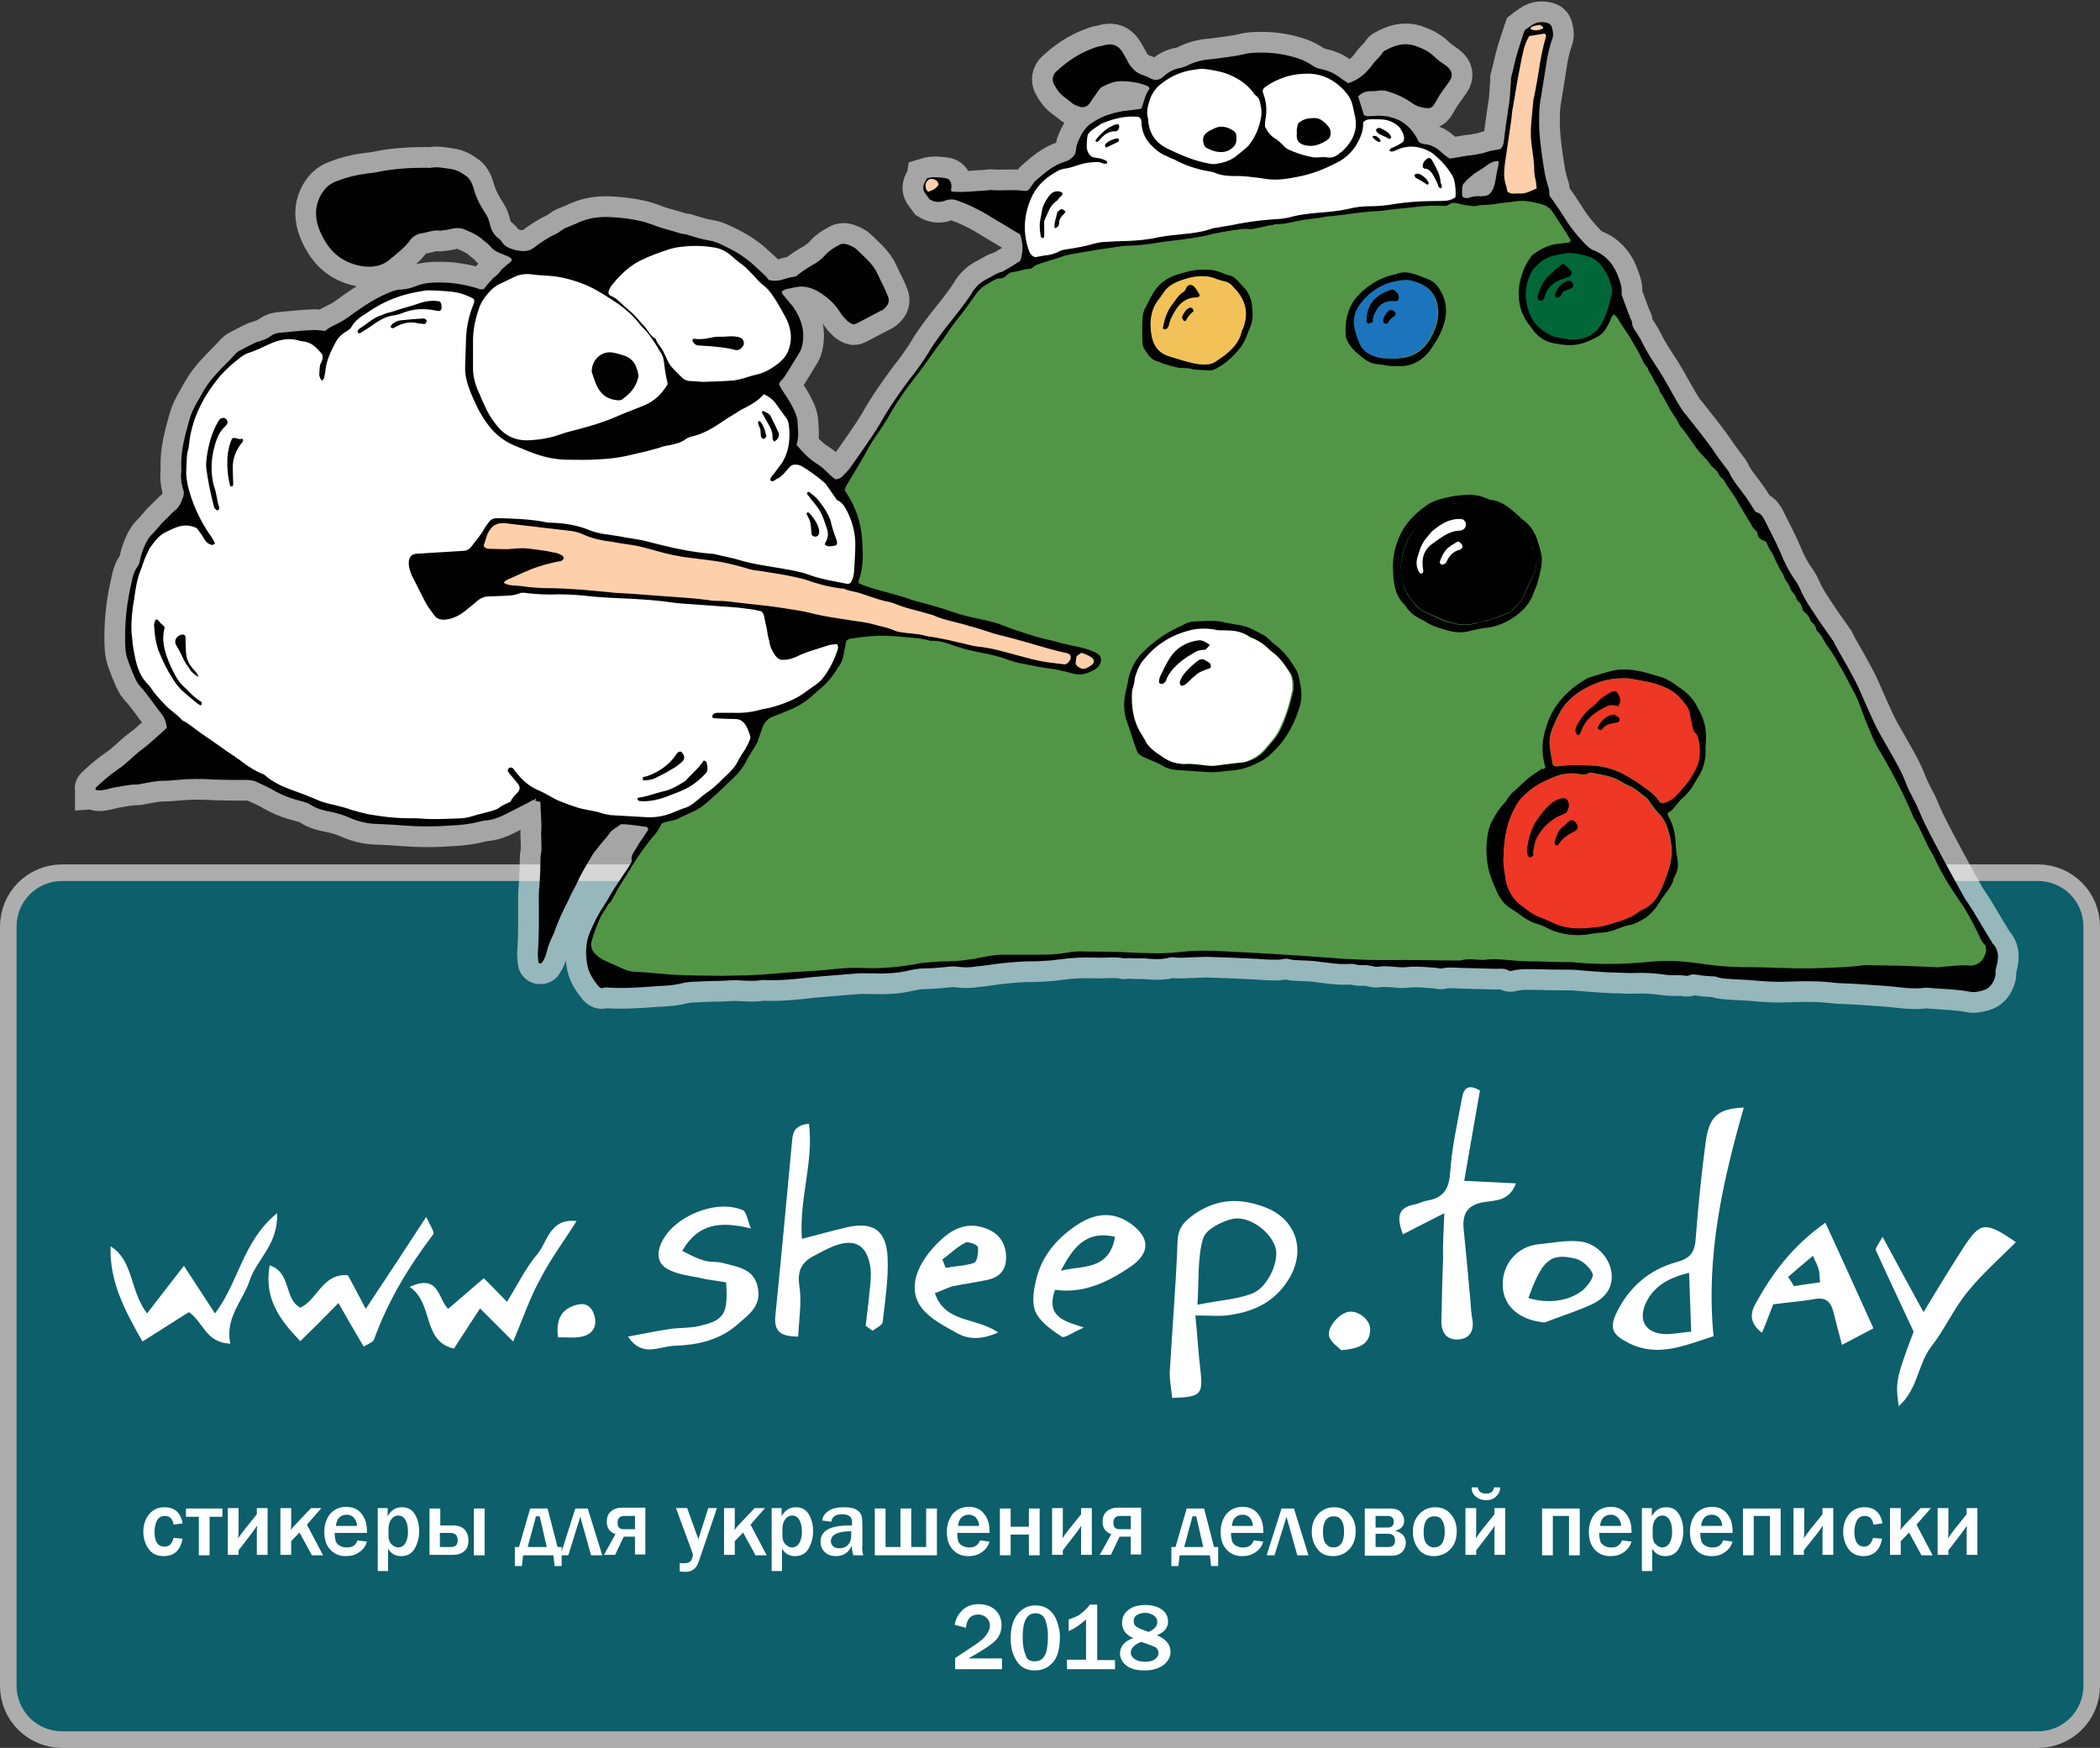 <?xml version="1.0" encoding="utf-8"?>
<!DOCTYPE svg PUBLIC "-//W3C//DTD SVG 1.1//EN" "http://www.w3.org/Graphics/SVG/1.1/DTD/svg11.dtd">
<svg version="1.1" id="SheepTodayOffice" xmlns="http://www.w3.org/2000/svg" xmlns:xlink="http://www.w3.org/1999/xlink" x="0px" y="0px"
	 width="507px" height="422px" viewBox="0 0 507 422" enable-background="new 0 0 507 422" xml:space="preserve">
<rect x="0" y="0" width="507" height="422" fill="#333333" stroke="none"/>
<path opacity="0.6" fill="#0C5F6B" stroke="#FFFFFF" stroke-width="8" stroke-miterlimit="10" d="M503,407c0,6.1-4.9,11-11,11H15
	c-6.1,0-11-4.9-11-11V223.7c0-6.1,4.9-11,11-11H492c6.1,0,11,4.9,11,11V407z"/>
<path fill="#0C5F6B" d="M503,407c0,6.1-4.9,11-11,11H15c-6.1,0-11-4.9-11-11V223.7c0-6.1,4.9-11,11-11H492c6.1,0,11,4.9,11,11V407z"
	/>
<path opacity="0.6" fill="#010101" stroke="#F2F2F2" stroke-width="10" stroke-miterlimit="10" d="M129.2,193.1
	c-0.3,0-0.5,0-0.6,0.1c-2,1.1-4.1,2.1-6.2,3.2c-1.7,0.9-3.5,1.6-5.3,1.7c-0.4,0-0.6,0.1-1,0.2c-2.3,0.6-4.7,0.9-7.1,1
	c-3.9,0.3-7.7,0.3-11.6,0c-2.3-0.2-4.6-0.3-6.9-0.4c-2.3-0.1-4.4-0.7-6.4-1.6c-1.4-0.6-2.8-1-4.2-1.3c-1.7-0.3-3.4-0.7-4.9-1.7
	c-1.1-0.7-2.5-0.9-3.8-1.3c-1.7-0.5-3.4-1.2-5-2.1c-1.3-0.8-2.7-1.4-4-2c-0.9-0.5-1.8-0.6-2.9-0.6c-2.6,0-5.1,0-7.6-0.1
	c-2.9-0.2-6-0.2-8.9,0.1c-1.1,0.1-2.1,0.2-3.2,0.2c-1.8,0-3.6,0.4-5.3,0.7c-0.4,0.1-0.8,0.2-1.2,0.2c-2,0-4,0.5-5.9,0.8
	c-1.2,0.3-2.4,0.7-3.6,0.6c-0.2,0-0.3-0.1-0.5-0.1c0-0.2-0.1-0.4,0-0.5c1.7-1.6,3.4-3.1,5.3-4.4c1.1-0.7,2.1-1.6,3.1-2.5
	c1.2-1.2,2.6-2.2,4-3.3c0.6-0.5,1.1-1,1.7-1.5c1-0.9,2.1-1.8,3.1-2.8c-0.3-1.7-0.6-2.5-1.5-3.6c-1.7-2.1-3.1-4.4-5-6.4
	c-0.2-0.3-0.4-0.6-0.6-0.8c-1-1.8-1.7-3.8-2.4-5.7c-0.6-1.7-0.6-3.6-0.6-5.3c0-4.4,0.5-8.7,1.5-13c0.3-1.5,0.6-2.9,1.5-4.1
	c0.6-0.8,0.6-1.8,0.9-2.8c0.1-0.3,0.2-0.6,0.3-0.9c0.5-1.4,1.1-2.8,2.1-3.9c1.2-1.1,2.1-2.5,3.3-3.6c0.8-0.7,1.6-1.7,2.5-2.4
	c0.9-0.7,1.4-1.8,1.8-2.9c0.3-0.6,0.4-1.5,0.1-2.2c-0.5-1.6-0.6-3-0.4-4.7c-0.3-4.3,0.9-8.4,2-12.3c0.4-1.4,1.1-2.8,1.8-4
	c0.9-1.5,1.6-3,2.7-4.5c1.2-1.6,2.5-3,3.9-4.4c0.8-0.8,1.7-1.7,2.4-2.5c0.5-0.6,0.9-0.9,1.6-1.2c0.9-0.5,1.7-0.9,2.7-1.4
	c0.5-0.2,0.9-0.5,1.4-0.6c1.1-0.3,2.2-0.7,3.1-1.4c0.7-0.5,1.7-0.8,2.6-0.8c2.4-0.2,4.8-0.5,7.2-0.6c1.1-0.1,2.1,0.1,3.3,0.2
	c1.1-1,2.6-1.5,4-2.3c1.1-0.6,2.2-1.5,3.2-2.2c2.7-1.9,5.5-3.7,8.6-4.9c0.9-0.4,1.8-0.6,2.8-0.6c1.2-0.1,2.2-0.4,3.3-0.8
	c1.8-0.8,3.9-0.9,5.8-0.9c3,0,6.1,0.5,9,1.4c0.5,0.2,0.9,0.4,1.6,0.2c0.5-0.6,0.9-1.2,1.5-1.8c0.3-0.3,0.6-0.7,0.8-0.9
	c0.8-0.5,1.4-1.2,1.9-1.9c0.3-0.4,0.7-0.6,1.1-1c0.5-0.5,1.1-0.7,1.5-1.4c-0.1-0.2-0.2-0.5-0.4-0.6c-0.6-0.4-1.4-0.6-2-0.9
	c-1.1-0.4-2.1-0.9-2.8-1.8c-0.5-0.6-1.1-1-1.7-1.5c-0.7-0.7-1.6-1.2-2.5-1.7c-0.6-0.3-1.1-0.5-1.6-0.7c-0.9-0.5-1.8-0.6-2.9-0.5
	c-0.9,0.2-1.7,0.4-2.7,0.5c-0.3,0-0.5,0.1-0.7,0.1c-1.6-0.3-2.9,0.4-4.4,0.6c-1.4,0.2-2.5,1-3.2,2.1c-1.1,1.4-2.5,2.5-3.8,3.6
	c-0.3,0.2-0.6,0.4-0.7,0.6c-1.9,1.6-4.1,2-6.5,1.7c-4.2-0.6-7.4-2.8-9.4-6.4c-0.5-0.8-0.9-1.7-1.3-2.7c-0.9-2.5-1-5,0.1-7.4
	c0.9-1.9,2.2-3.4,4.3-4.1c2.3-0.9,4.7-1.5,7.2-1.8c0.9-0.1,1.8-0.2,2.7-0.4c3.9-0.8,7.8-1,11.8-1c0.4,0,0.6,0.1,1,0
	c1.6-0.3,3.1,0.1,4.7,0.3c1.6,0.2,2.8,1,4,1.9c0.7,0.6,1.2,1.6,1.5,2.6c0.6,2.4,1.7,4.4,3,6.4c0.5,0.7,0.8,1.7,1,2.5
	c0.3,1.3,0.9,2.5,2,3.3c0.4,0.3,0.7,0.6,1,1.1c0.7,1,1.8,1.4,2.9,1.7c0.6,0.2,1.1,0.2,1.7,0.3c1.1,0.1,2.1-0.1,3-0.8
	c1.7-1.3,3.5-2.5,5.5-3.4c0.5-0.2,0.8-0.6,1.2-0.8c0.5-0.3,0.8-0.6,1.3-0.7c0.9-0.4,1.8-0.7,2.8-1.2c2.3-1,4.7-1.4,7.3-1.3
	c2.7,0.1,5.2,0.4,7.8,1c0.9,0.2,1.7,0.5,2.6,0.8c1.7,0.7,3.6,1.2,5.4,1.7c0.9,0.3,1.9,0.6,2.9,0.7c1.9,0.6,3.8,1.2,5.7,1.5
	c1.3,0.2,2.5,0.8,3.7,1.4c2.6,1.2,5.1,2.8,7.2,4.8c1.1,1.1,2.4,2,3.3,3.3c1.3,0.3,2.5,0.2,3.7-0.2c0.9-0.3,1.9-0.5,2.9-0.7
	c1.1-0.9,2.2-1.7,3.6-2.5c1.3-0.7,2.6-1.6,3.5-2.7c0.9-1,2.1-1.7,3.2-2.3c0.9-0.6,1.9-0.3,2.8,0.1c0.6,0.3,1.1,0.5,1.5,0.9
	c1.8,1.8,4,3.5,5.1,6c0.8,1.8,1.8,3.5,2.5,5.4c0.4,1.1,0.1,1.9-0.7,2.7c-0.3,0.3-0.6,0.6-1,0.7c-1.9,1-4,2.1-5.9,3.1
	c-0.2,0.1-0.5,0.2-0.7,0.2c-0.6-0.1-1.1-0.5-1.5-0.8c-0.6-0.6-1.3-1.3-1.7-2c-1.4-2.3-3.3-3.9-5.5-5.2c-1.1-0.6-2.2-1-3.5-1.1
	c-1.5-0.1-2.8,0.4-4.1,0.6c-0.4,0.1-0.7,0.4-1.1,0.6c0.1,0.3,0.2,0.6,0.3,0.7c0.8,1,1.7,2,2.5,3c1.8,2.6,2.8,5.4,2.3,8.6
	c-0.1,0.7-0.3,1.5-0.6,2.1c-1.3,2.1-2.5,4.2-3.9,6.3c-0.4,0.6-1,0.8-1.2,1.7c0.6,1.4,1.7,2.7,2.5,4.1c0.5,0.8,0.9,1.7,1.4,2.7
	c0.2,0.6,0.4,1.1,0.5,1.7c0.1,2,0.5,4.1-0.2,6.1c1.3,1.6,3.1,3.4,4.5,4.3c1.3,0.8,2.4,1.7,3.4,2.8c0.5,0.5,1,0.8,1.4,1.2
	c0.7,0.1,1.3-0.3,1.7-0.6c0.6-0.6,1.2-1.2,1.7-1.8c2.5-3.6,5.1-7.1,7.4-10.9c2.2-3.9,4.7-7.5,7.4-11.1c1.4-1.7,2.7-3.6,3.9-5.4
	c0.3-0.5,0.6-0.9,0.9-1.5c1.1-1.7,2.3-3.4,3.6-5.1c2.2-2.8,4.5-5.5,6.4-8.5c0.9-1.5,2.1-2.7,3.8-3.5c1.2-0.6,2.2-1.4,3.6-1.7
	c0.1,0,0.2-0.1,0.2-0.1c1.4-0.8,2.9-1.7,4.1-2.5c0.8-2.2,0.7-4.3,0-6.4c-2.9-1.7-5.6-3.4-8.5-5.1c-2.1-1.2-4.2-2.2-6.4-3
	c-1-0.4-2-0.5-3.1-0.1c-1.3,0.5-2.6,0.5-3.9-0.3c-0.4-0.5-0.6-0.9-1-1.4c-0.6-0.7-0.6-1.5-0.3-2.3c0.2-0.5,0.5-0.8,0.6-1.3
	c1.6-0.5,3-0.3,4.5-0.1c0.9,0.1,1.4,0.7,1.5,1.7c0,0.4,0,0.8-0.1,1.3c0.2,0.3,0.6,0.3,0.8,0.3c1,0,2,0.1,2.9,0
	c1.6-0.1,3.1-0.2,4.7-0.3c0.5,0,1-0.2,1.5-0.1c2.7,0.2,5.2-0.2,7.9,0.2c0.3,0,0.5,0,0.6-0.1c0.6-0.2,0.6-0.6,0.9-0.9
	c0.4-0.6,0.7-1.1,1.3-1.6c2.1-1.8,4.2-3.7,7-4.5c1-0.3,1.7-0.9,2.3-1.7c0.3-0.7,0.3-1.6,0.5-2.4c0.4-1.1,0.9-2.1,1.5-3.1
	c0.6-0.8,1.2-1.6,2.1-2.1c2-1.4,4.2-2.2,6.6-2.7c1.5-0.3,2.9-0.4,4.4-0.6c0.3,0,0.6-0.1,1-0.2c0.6-1.7,0.9-3.4,1.9-4.7
	c0-0.6-0.3-0.6-0.6-0.8c-2-0.8-4.1-1.1-6.3-1.1c-1.6,0-2.9,0.6-4.2,1.2c-0.6,0.3-0.9,0.6-1.3,1.2c-0.6,0.9-1.3,1.9-2,2.9
	c-0.6,0.9-1.6,1.2-2.6,0.8c-0.7-0.2-1.4-0.5-1.9-1c-0.5-0.4-0.9-0.7-1.4-1.1c-1.2-0.8-2-1.9-2.7-3.2c-0.6-1-0.4-2.4,0.6-3.2
	c2.6-2.4,5.4-4.3,8.7-5.5c0.7-0.3,1.4-0.5,2.1-0.6c0.4-0.1,0.8-0.2,1.2-0.3c1.6-0.3,2.8,0.2,3.7,1.5c0.4,0.5,0.6,1,0.9,1.5
	c0.3,0.5,0.5,0.8,0.7,1.3c0.9,1.5,2,2.6,3.7,3.1c0.5,0.2,0.9,0.3,1.4,0.6c1.4,0.8,2.5,0.6,3.6-0.5c1.1-1,2.5-1.7,4-1.9
	c0.4-0.1,0.8-0.3,1.2-0.4c1.9-1,4-1.6,6.2-1.7c2.7-0.4,5.2-0.6,7.8-1.2c1.4-0.4,2.9-0.4,4.4-0.4c3,0,6.1,0.5,9,1.5
	c1.2,0.4,2.2,1,3.3,1.7c0.6,0.4,1.3,0.7,2,0.8c1.6,0.3,2.9,0.9,4.2,1.8c0.7,0.6,1.5,1,2.3,1.6c2.5-0.8,4.3-2.4,5.8-4.4
	c0.7-1.1,1.8-1.8,2.5-3c0.1-0.2,0.4-0.4,0.6-0.5c2.2-1.2,4.5-2,7.1-1.2c1.7,0.6,3.4,1.3,4.7,2.6c0.9,0.9,2.1,1.7,3.1,2.4
	c1.3,1,1.6,2.3,0.6,3.7c-0.9,1.3-1.9,2.5-2.7,3.9c-0.4,0.6-0.6,1.1-1,1.7c-0.4,0.6-0.9,0.9-1.7,0.8c-1.4-0.1-2.6-0.5-3.7-1.3
	c-1.7-1.2-3.4-2-5.3-2.6c-0.9-0.3-1.7-0.5-2.7-0.3c-0.6,0.1-1.2,0.1-1.7,0.1c-1.2,0-2.3,0.3-3.2,1.3c0.5,1.5,0.9,3,1.4,4.5
	c0.8,0.4,1.6,0.2,2.3,0.2c1.4-0.1,2.8-0.1,4.1,0.3c2.7,0.6,4.6,2.2,6,4.4c0.3,0.5,0.6,1,0.8,1.5c0.6,0.6,1.5,0.6,2.2,0.7
	c1.2,0.3,2.1,0.8,3,1.6c0.7,0.6,1.5,1.4,2.4,1.8c0.9-0.2,1.9-0.3,2.9-0.5c1-0.2,1.9-0.3,2.9-0.4c0.9-0.2,1.8-0.3,2.7-0.6
	c1.2-0.4,2.4-0.6,3.6-0.8c0.7-0.6,0.8-1.3,0.9-2c0.3-2.7,0.7-5.4,1.1-8.1c0.4-2.1,0.4-4.2,0.6-6.3c0-0.3,0-0.6,0-0.7
	c0.6-2.2,1-4.5,1.7-6.7c0.5-1.6,1-3.1,1.6-4.9c0.5-0.4,1.1-0.7,1.7-1.2c1.3-0.9,2.6-0.9,4-0.5c0.5,0.2,0.8,0.6,0.9,1.1
	c0.3,1,0.4,1.9,0,2.9c-1.2,3.4-1.5,6.9-2.1,10.4c-0.2,1.2-0.4,2.4-0.6,3.7c-0.3,1.6-0.4,3.1-0.4,4.7c-0.1,3.6,0.4,7.1,0.9,10.6
	c0.3,2,0.6,4,1.3,6.1c0.3,0.6,0.2,1.5,0.3,2.2c1.4,1.8,2.7,3.8,3.9,5.7c1.3,2.1,2.9,4,4.6,5.8c0.7,0.7,1.4,1.4,2.3,1.7
	c3,1.2,4.9,3.6,5.9,6.6c0.4,1.1,0.8,2.2,0.7,3.4c0,0.4,0,0.8,0.2,1.2c0.6,1.7,1.3,3.4,1.9,5.1c0.1,0.3,0.4,0.6,0.4,0.9
	c0,1.3,0.8,2.1,1.4,3.1c0.4,0.6,0.8,1.3,1.1,1.9c1.2,2.5,2.7,4.7,4.2,7c0.7,1.2,1.5,2.4,2.1,3.6c1,1.7,2,3.6,3.1,5.3
	c0.4,0.6,0.7,1.1,1.2,1.6c2.4,3.1,5,6.2,7.2,9.5c0.8,1.2,1.7,2.3,2.5,3.4c0.2,0.3,0.5,0.6,0.6,0.8c1,2.3,2.7,4.1,4.1,6.1
	c0.6,0.9,1.3,1.9,1.9,2.9c0.2,0.4,0.5,0.8,0.8,0.8c1,0.3,1.4,1.1,1.8,1.8c1.3,2.7,2.7,5.2,3.9,8c0.9,2.2,1.9,4.3,3.3,6.3
	c0.6,0.8,1.1,1.7,1.5,2.6c1.1,2.6,2.8,4.9,4.3,7.2c1.1,1.7,2.3,3.2,3.4,4.9c0.1,0.1,0.2,0.3,0.3,0.4c1.3,2.7,2.9,5.1,4.3,7.8
	c0.7,1.3,1.4,2.6,2,4c1.1,2.5,2.2,5,3.3,7.4c1,2.2,2.2,4.2,3.4,6.3c1.7,3,3.5,6,4.7,9.3c0.4,1,0.9,1.9,1.4,2.9
	c0.5,0.9,1,1.9,1.4,2.9c1.7,4.1,3.9,8,6,12c1.7,3.1,3.4,6.3,5.1,9.3c0.1,0.2,0.3,0.5,0.4,0.6c2.2,3.2,4,6.6,6.1,9.9
	c0.1,0.2,0.2,0.5,0.4,0.6c1.3,1.4,1.3,2.9,1,4.6c-0.2,0.9-0.5,1.7-0.4,2.7c0,0.4-0.2,0.8-0.3,1.2c-0.5,1.3-1.3,2.3-2.7,2.7
	c-1.1,0.3-2.2,0.6-3.4,0.3c-3.2-0.6-6.5-0.6-9.8-0.9c-0.4,0-0.6-0.1-1,0c-3.3,0.4-6.6-0.3-9.8-0.5c-3.3-0.2-6.5-0.5-9.8-0.6
	c-1.2,0-2.5-0.2-3.7-0.3c-3.3-0.3-6.6-0.2-9.9-0.1c-2.3,0.1-4.6,0-6.9-0.2c-2-0.2-4.1-0.3-6.2-0.4c-1.2-0.1-2.5-0.1-3.7-0.5
	c-0.5-0.2-1-0.2-1.5-0.2c-1-0.1-2-0.1-2.9-0.3c-0.8-0.1-1.7-0.3-2.4,0.1c-0.2,0.1-0.4,0.1-0.5,0.1c-1.8-0.3-3.6,0-5.4-0.3
	c-2.3-0.3-4.6-0.5-6.9-0.4c-1.9,0.1-3.8-0.1-5.7-0.1c-2.8-0.1-5.8-0.4-8.6-0.6c-0.7-0.1-1.5-0.1-2.2-0.1c-2.2,0-4.4,0-6.7-0.1
	c-2.3,0-4.6-0.2-6.9,0.4c-0.2,0.1-0.6,0-0.7-0.1c-1-0.6-2.1-0.4-3.1-0.4c-2.6-0.1-5.1-0.1-7.6-0.2c-1.8,0-3.6-0.3-5.4,0.1
	c-0.3,0.1-0.6,0-1-0.1c-2.6-0.2-5.1-0.5-7.6-0.2c-1,0.1-2,0-2.9-0.1c-1.3-0.1-2.7-0.2-4,0c-0.5,0.1-1-0.1-1.5-0.2
	c-0.6-0.1-1.1-0.2-1.7-0.2c-0.7,0-1.5,0.1-2.2-0.2c-0.4-0.1-0.8-0.1-1.2-0.1c-2.5,0.2-4.9-0.2-7.4-0.5c-1.8-0.3-3.8-0.3-5.7-0.4
	c-0.5,0-1-0.1-1.5-0.2c-0.6-0.2-1.3-0.2-1.9,0c-0.6,0.1-1.1,0.1-1.7,0.1c-1.4,0-2.8-0.1-4.2-0.2c-4.1-0.2-8.3-0.4-12.4-0.5
	c-0.9,0-1.8,0.1-2.8,0.1c-1.7,0-3.5,0.3-5.2,0c-0.3,0-0.6,0-0.9,0.1c-1.5,0.4-2.9,0.4-4.4,0.3c-1.8-0.2-3.6-0.1-5.4-0.2
	c-0.4,0-0.6,0.1-1,0.1c-2.3-0.5-4.6-0.1-6.9-0.2c-2.9-0.1-5.8,0-8.6,0.4c-2.7,0.4-5.4,0.5-8.2,0.5c-2.4,0.1-4.8,0.3-7.2,0.6
	c-1.6,0.2-3.1,0.5-4.7,0.6c-1.6,0.3-3.1,0.3-4.7,0.1c-0.7-0.1-1.5-0.1-2.2,0c-1.9,0.2-4,0.4-5.9,0.4c-1.4,0-2.8,0.3-4.1,0.6
	c-2.7,0.6-5.4,0.7-8.1,0.6c-1.7,0-3.3-0.1-5,0.1c-3.3,0.3-6.6,0.5-9.8,0.8c-4,0.5-8,0.9-12.1,0.7c-2.7,0.5-5.2-0.1-7.9,0.1
	c-2.7,0.2-5.2,0.1-7.9,0.3c-1.1,0-2.2,0.1-3.2,0.3c-2.2,0.6-4.4,0.7-6.6,0.8c-4,0.3-8.1,0.6-12.1,0.3c-0.3,0-0.5,0-0.7,0.1
	c-0.5,0.2-0.8-0.1-1.1-0.4c-1.1-1.4-2.2-2.9-2.6-4.7c-0.6-2.8-0.6-5.7,0.6-8.5c0.9-2,1.8-4,3.1-5.9c1-1.5,1.8-3.1,2.8-4.6
	c0.6-1,1.3-1.9,1.9-2.9c0.6-0.9,1.2-1.7,1.8-2.7c0.2-0.4,0.5-0.7,0.4-1.1c-0.2-1.2,0.6-2,1.1-2.9c0.5-0.9,1-1.7,1.6-2.5
	c0.4-0.6,0.8-1.2,1.2-1.8c0.1-0.2,0.2-0.5-0.1-0.7c-0.1,0-0.2-0.2-0.4-0.2c-1.7-0.2-3.4-0.5-5.1-0.6c-0.4,0-0.9-0.1-1.2,0.2
	c-0.7,0.6-1.7,1-2.3,1.8c-0.7,1.1-1.7,2-2.5,3.1c-0.8,1-1.7,2-2.3,3.2c-1.1,1.9-2.3,3.8-3.2,5.9c-0.6,1.3-1.4,2.5-1.9,3.8
	c-1.3,2.6-2.6,5.1-3.5,7.9c-0.1,0.3-0.3,0.6-0.4,0.9c-0.6,1.3-1.2,2.6-1.5,4c-0.2,1-0.6,1.8-1.2,2.7c-0.1,0.1-0.3,0.1-0.5,0.1
	c-0.1,0-0.3-0.2-0.3-0.3c-0.1-0.9-0.2-1.8-0.1-2.8c0.3-4.3,0.2-8.7,0.2-13.1c0-1.1,0.1-2.1,0.2-3.2c0.1-1.9,0.2-4,0.2-5.9
	c0-0.6,0.1-1.1,0.2-1.7c0.1-0.9,0-1.9,0-2.9c0-0.7-0.1-1.5,0-2.2c0.1-2.3-0.2-4.6-0.2-6.9C129.4,193.5,129.2,193.2,129.2,193.1
	c0-0.1,0.1-0.1,0.2-0.1v-0.1C129.2,192.9,129.2,192.9,129.2,193.1z M353.2,44.5c-0.3,1-0.2,1.8-0.2,2.6c0,0.4,0.4,0.7,0.8,0.7
	c0.3,0,0.6,0,0.7,0c1-0.4,2.1-0.5,3.1-0.4c0.4,0,0.6-0.1,1-0.1c0.6-0.1,1.1-0.4,1.4-0.9c0.2-0.4,0.5-0.7,0.6-1.1
	c0.6-1.6,0.6-3.4,1.1-5.1c0.1-0.4,0.1-0.8,0.1-1.3c-0.9-0.1-1.7,0.3-2.4,0.7c-0.7,0.5-1.3,1-2,1.4C355.8,41.9,354.4,43.1,353.2,44.5
	z"/>
<path fill="#010101" d="M129.2,193.1c-0.3,0-0.5,0-0.6,0.1c-2,1.1-4.1,2.1-6.2,3.2c-1.7,0.9-3.5,1.6-5.3,1.7c-0.4,0-0.6,0.1-1,0.2
	c-2.3,0.6-4.7,0.9-7.1,1c-3.9,0.3-7.7,0.3-11.6,0c-2.3-0.2-4.6-0.3-6.9-0.4c-2.3-0.1-4.4-0.7-6.4-1.6c-1.4-0.6-2.8-1-4.2-1.3
	c-1.7-0.3-3.4-0.7-4.9-1.7c-1.1-0.7-2.5-0.9-3.8-1.3c-1.7-0.5-3.4-1.2-5-2.1c-1.3-0.8-2.7-1.4-4-2c-0.9-0.5-1.8-0.6-2.9-0.6
	c-2.6,0-5.1,0-7.6-0.1c-2.9-0.2-6-0.2-8.9,0.1c-1.1,0.1-2.1,0.2-3.2,0.2c-1.8,0-3.6,0.4-5.3,0.7c-0.4,0.1-0.8,0.2-1.2,0.2
	c-2,0-4,0.5-5.9,0.8c-1.2,0.3-2.4,0.7-3.6,0.6c-0.2,0-0.3-0.1-0.5-0.1c0-0.2-0.1-0.4,0-0.5c1.7-1.6,3.4-3.1,5.3-4.4
	c1.1-0.7,2.1-1.6,3.1-2.5c1.2-1.2,2.6-2.2,4-3.3c0.6-0.5,1.1-1,1.7-1.5c1-0.9,2.1-1.8,3.1-2.8c-0.3-1.7-0.6-2.5-1.5-3.6
	c-1.7-2.1-3.1-4.4-5-6.4c-0.2-0.3-0.4-0.6-0.6-0.8c-1-1.8-1.7-3.8-2.4-5.7c-0.6-1.7-0.6-3.6-0.6-5.3c0-4.4,0.5-8.7,1.5-13
	c0.3-1.5,0.6-2.9,1.5-4.1c0.6-0.8,0.6-1.8,0.9-2.8c0.1-0.3,0.2-0.6,0.3-0.9c0.5-1.4,1.1-2.8,2.1-3.9c1.2-1.1,2.1-2.5,3.3-3.6
	c0.8-0.7,1.6-1.7,2.5-2.4c0.9-0.7,1.4-1.8,1.8-2.9c0.3-0.6,0.4-1.5,0.1-2.2c-0.5-1.6-0.6-3-0.4-4.7c-0.3-4.3,0.9-8.4,2-12.3
	c0.4-1.4,1.1-2.8,1.8-4c0.9-1.5,1.6-3,2.7-4.5c1.2-1.6,2.5-3,3.9-4.4c0.8-0.8,1.7-1.7,2.4-2.5c0.5-0.6,0.9-0.9,1.6-1.2
	c0.9-0.5,1.7-0.9,2.7-1.4c0.5-0.2,0.9-0.5,1.4-0.6c1.1-0.3,2.2-0.7,3.1-1.4c0.7-0.5,1.7-0.8,2.6-0.8c2.4-0.2,4.8-0.5,7.2-0.6
	c1.1-0.1,2.1,0.1,3.3,0.2c1.1-1,2.6-1.5,4-2.3c1.1-0.6,2.2-1.5,3.2-2.2c2.7-1.9,5.5-3.7,8.6-4.9c0.9-0.4,1.8-0.6,2.8-0.6
	c1.2-0.1,2.2-0.4,3.3-0.8c1.8-0.8,3.9-0.9,5.8-0.9c3,0,6.1,0.5,9,1.4c0.5,0.2,0.9,0.4,1.6,0.2c0.5-0.6,0.9-1.2,1.5-1.8
	c0.3-0.3,0.6-0.7,0.8-0.9c0.8-0.5,1.4-1.2,1.9-1.9c0.3-0.4,0.7-0.6,1.1-1c0.5-0.5,1.1-0.7,1.5-1.4c-0.1-0.2-0.2-0.5-0.4-0.6
	c-0.6-0.4-1.4-0.6-2-0.9c-1.1-0.4-2.1-0.9-2.8-1.8c-0.5-0.6-1.1-1-1.7-1.5c-0.7-0.7-1.6-1.2-2.5-1.7c-0.6-0.3-1.1-0.5-1.6-0.7
	c-0.9-0.5-1.8-0.6-2.9-0.5c-0.9,0.2-1.7,0.4-2.7,0.5c-0.3,0-0.5,0.1-0.7,0.1c-1.6-0.3-2.9,0.4-4.4,0.6c-1.4,0.2-2.5,1-3.2,2.1
	c-1.1,1.4-2.5,2.5-3.8,3.6c-0.3,0.2-0.6,0.4-0.7,0.6c-1.9,1.6-4.1,2-6.5,1.7c-4.2-0.6-7.4-2.8-9.4-6.4c-0.5-0.8-0.9-1.7-1.3-2.7
	c-0.9-2.5-1-5,0.1-7.4c0.9-1.9,2.2-3.4,4.3-4.1c2.3-0.9,4.7-1.5,7.2-1.8c0.9-0.1,1.8-0.2,2.7-0.4c3.9-0.8,7.8-1,11.8-1
	c0.4,0,0.6,0.1,1,0c1.6-0.3,3.1,0.1,4.7,0.3c1.6,0.2,2.8,1,4,1.9c0.7,0.6,1.2,1.6,1.5,2.6c0.6,2.4,1.7,4.4,3,6.4
	c0.5,0.7,0.8,1.7,1,2.5c0.3,1.3,0.9,2.5,2,3.3c0.4,0.3,0.7,0.6,1,1.1c0.7,1,1.8,1.4,2.9,1.7c0.6,0.2,1.1,0.2,1.7,0.3
	c1.1,0.1,2.1-0.1,3-0.8c1.7-1.3,3.5-2.5,5.5-3.4c0.5-0.2,0.8-0.6,1.2-0.8c0.5-0.3,0.8-0.6,1.3-0.7c0.9-0.4,1.8-0.7,2.8-1.2
	c2.3-1,4.7-1.4,7.3-1.3c2.7,0.1,5.2,0.4,7.8,1c0.9,0.2,1.7,0.5,2.6,0.8c1.7,0.7,3.6,1.2,5.4,1.7c0.9,0.3,1.9,0.6,2.9,0.7
	c1.9,0.6,3.8,1.2,5.7,1.5c1.3,0.2,2.5,0.8,3.7,1.4c2.6,1.2,5.1,2.8,7.2,4.8c1.1,1.1,2.4,2,3.3,3.3c1.3,0.3,2.5,0.2,3.7-0.2
	c0.9-0.3,1.9-0.5,2.9-0.7c1.1-0.9,2.2-1.7,3.6-2.5c1.3-0.7,2.6-1.6,3.5-2.7c0.9-1,2.1-1.7,3.2-2.3c0.9-0.6,1.9-0.3,2.8,0.1
	c0.6,0.3,1.1,0.5,1.5,0.9c1.8,1.8,4,3.5,5.1,6c0.8,1.8,1.8,3.5,2.5,5.4c0.4,1.1,0.1,1.9-0.7,2.7c-0.3,0.3-0.6,0.6-1,0.7
	c-1.9,1-4,2.1-5.9,3.1c-0.2,0.1-0.5,0.2-0.7,0.2c-0.6-0.1-1.1-0.5-1.5-0.8c-0.6-0.6-1.3-1.3-1.7-2c-1.4-2.3-3.3-3.9-5.5-5.2
	c-1.1-0.6-2.2-1-3.5-1.1c-1.5-0.1-2.8,0.4-4.1,0.6c-0.4,0.1-0.7,0.4-1.1,0.6c0.1,0.3,0.2,0.6,0.3,0.7c0.8,1,1.7,2,2.5,3
	c1.8,2.6,2.8,5.4,2.3,8.6c-0.1,0.7-0.3,1.5-0.6,2.1c-1.3,2.1-2.5,4.2-3.9,6.3c-0.4,0.6-1,0.8-1.2,1.7c0.6,1.4,1.7,2.7,2.5,4.1
	c0.5,0.8,0.9,1.7,1.4,2.7c0.2,0.6,0.4,1.1,0.5,1.7c0.1,2,0.5,4.1-0.2,6.1c1.3,1.6,3.1,3.4,4.5,4.3c1.3,0.8,2.4,1.7,3.4,2.8
	c0.5,0.5,1,0.8,1.4,1.2c0.7,0.1,1.3-0.3,1.7-0.6c0.6-0.6,1.2-1.2,1.7-1.8c2.5-3.6,5.1-7.1,7.4-10.9c2.2-3.9,4.7-7.5,7.4-11.1
	c1.4-1.7,2.7-3.6,3.9-5.4c0.3-0.5,0.6-0.9,0.9-1.5c1.1-1.7,2.3-3.4,3.6-5.1c2.2-2.8,4.5-5.5,6.4-8.5c0.9-1.5,2.1-2.7,3.8-3.5
	c1.2-0.6,2.2-1.4,3.6-1.7c0.1,0,0.2-0.1,0.2-0.1c1.4-0.8,2.9-1.7,4.1-2.5c0.8-2.2,0.7-4.3,0-6.4c-2.9-1.7-5.6-3.4-8.5-5.1
	c-2.1-1.2-4.2-2.2-6.4-3c-1-0.4-2-0.5-3.1-0.1c-1.3,0.5-2.6,0.5-3.9-0.3c-0.4-0.5-0.6-0.9-1-1.4c-0.6-0.7-0.6-1.5-0.3-2.3
	c0.2-0.5,0.5-0.8,0.6-1.3c1.6-0.5,3-0.3,4.5-0.1c0.9,0.1,1.4,0.7,1.5,1.7c0,0.4,0,0.8-0.1,1.3c0.2,0.3,0.6,0.3,0.8,0.3
	c1,0,2,0.1,2.9,0c1.6-0.1,3.1-0.2,4.7-0.3c0.5,0,1-0.2,1.5-0.1c2.7,0.2,5.2-0.2,7.9,0.2c0.3,0,0.5,0,0.6-0.1
	c0.6-0.2,0.6-0.6,0.9-0.9c0.4-0.6,0.7-1.1,1.3-1.6c2.1-1.8,4.2-3.7,7-4.5c1-0.3,1.7-0.9,2.3-1.7c0.3-0.7,0.3-1.6,0.5-2.4
	c0.4-1.1,0.9-2.1,1.5-3.1c0.6-0.8,1.2-1.6,2.1-2.1c2-1.4,4.2-2.2,6.6-2.7c1.5-0.3,2.9-0.4,4.4-0.6c0.3,0,0.6-0.1,1-0.2
	c0.6-1.7,0.9-3.4,1.9-4.7c0-0.6-0.3-0.6-0.6-0.8c-2-0.8-4.1-1.1-6.3-1.1c-1.6,0-2.9,0.6-4.2,1.2c-0.6,0.3-0.9,0.6-1.3,1.2
	c-0.6,0.9-1.3,1.9-2,2.9c-0.6,0.9-1.6,1.2-2.6,0.8c-0.7-0.2-1.4-0.5-1.9-1c-0.5-0.4-0.9-0.7-1.4-1.1c-1.2-0.8-2-1.9-2.7-3.2
	c-0.6-1-0.4-2.4,0.6-3.2c2.6-2.4,5.4-4.3,8.7-5.5c0.7-0.3,1.4-0.5,2.1-0.6c0.4-0.1,0.8-0.2,1.2-0.3c1.6-0.3,2.8,0.2,3.7,1.5
	c0.4,0.5,0.6,1,0.9,1.5c0.3,0.5,0.5,0.8,0.7,1.3c0.9,1.5,2,2.6,3.7,3.1c0.5,0.2,0.9,0.3,1.4,0.6c1.4,0.8,2.5,0.6,3.6-0.5
	c1.1-1,2.5-1.7,4-1.9c0.4-0.1,0.8-0.3,1.2-0.4c1.9-1,4-1.6,6.2-1.7c2.7-0.4,5.2-0.6,7.8-1.2c1.4-0.4,2.9-0.4,4.4-0.4
	c3,0,6.1,0.5,9,1.5c1.2,0.4,2.2,1,3.3,1.7c0.6,0.4,1.3,0.7,2,0.8c1.6,0.3,2.9,0.9,4.2,1.8c0.7,0.6,1.5,1,2.3,1.6
	c2.5-0.8,4.3-2.4,5.8-4.4c0.7-1.1,1.8-1.8,2.5-3c0.1-0.2,0.4-0.4,0.6-0.5c2.2-1.2,4.5-2,7.1-1.2c1.7,0.6,3.4,1.3,4.7,2.6
	c0.9,0.9,2.1,1.7,3.1,2.4c1.3,1,1.6,2.3,0.6,3.7c-0.9,1.3-1.9,2.5-2.7,3.9c-0.4,0.6-0.6,1.1-1,1.7c-0.4,0.6-0.9,0.9-1.7,0.8
	c-1.4-0.1-2.6-0.5-3.7-1.3c-1.7-1.2-3.4-2-5.3-2.6c-0.9-0.3-1.7-0.5-2.7-0.3c-0.6,0.1-1.2,0.1-1.7,0.1c-1.2,0-2.3,0.3-3.2,1.3
	c0.5,1.5,0.9,3,1.4,4.5c0.8,0.4,1.6,0.2,2.3,0.2c1.4-0.1,2.8-0.1,4.1,0.3c2.7,0.6,4.6,2.2,6,4.4c0.3,0.5,0.6,1,0.8,1.5
	c0.6,0.6,1.5,0.6,2.2,0.7c1.2,0.3,2.1,0.8,3,1.6c0.7,0.6,1.5,1.4,2.4,1.8c0.9-0.2,1.9-0.3,2.9-0.5c1-0.2,1.9-0.3,2.9-0.4
	c0.9-0.2,1.8-0.3,2.7-0.6c1.2-0.4,2.4-0.6,3.6-0.8c0.7-0.6,0.8-1.3,0.9-2c0.3-2.7,0.7-5.4,1.1-8.1c0.4-2.1,0.4-4.2,0.6-6.3
	c0-0.3,0-0.6,0-0.7c0.6-2.2,1-4.5,1.7-6.7c0.5-1.6,1-3.1,1.6-4.9c0.5-0.4,1.1-0.7,1.7-1.2c1.3-0.9,2.6-0.9,4-0.5
	c0.5,0.2,0.8,0.6,0.9,1.1c0.3,1,0.4,1.9,0,2.9c-1.2,3.4-1.5,6.9-2.1,10.4c-0.2,1.2-0.4,2.4-0.6,3.7c-0.3,1.6-0.4,3.1-0.4,4.7
	c-0.1,3.6,0.4,7.1,0.9,10.6c0.3,2,0.6,4,1.3,6.1c0.3,0.6,0.2,1.5,0.3,2.2c1.4,1.8,2.7,3.8,3.9,5.7c1.3,2.1,2.9,4,4.6,5.8
	c0.7,0.7,1.4,1.4,2.3,1.7c3,1.2,4.9,3.6,5.9,6.6c0.4,1.1,0.8,2.2,0.7,3.4c0,0.4,0,0.8,0.2,1.2c0.6,1.7,1.3,3.4,1.9,5.1
	c0.1,0.3,0.4,0.6,0.4,0.9c0,1.3,0.8,2.1,1.4,3.1c0.4,0.6,0.8,1.3,1.1,1.9c1.2,2.5,2.7,4.7,4.2,7c0.7,1.2,1.5,2.4,2.1,3.6
	c1,1.7,2,3.6,3.1,5.3c0.4,0.6,0.7,1.1,1.2,1.6c2.4,3.1,5,6.2,7.2,9.5c0.8,1.2,1.7,2.3,2.5,3.4c0.2,0.3,0.5,0.6,0.6,0.8
	c1,2.3,2.7,4.1,4.1,6.1c0.6,0.9,1.3,1.9,1.9,2.9c0.2,0.4,0.5,0.8,0.8,0.8c1,0.3,1.4,1.1,1.8,1.8c1.3,2.7,2.7,5.2,3.9,8
	c0.9,2.2,1.9,4.3,3.3,6.3c0.6,0.8,1.1,1.7,1.5,2.6c1.1,2.6,2.8,4.9,4.3,7.2c1.1,1.7,2.3,3.2,3.4,4.9c0.1,0.1,0.2,0.3,0.3,0.4
	c1.3,2.7,2.9,5.1,4.3,7.8c0.7,1.3,1.4,2.6,2,4c1.1,2.5,2.2,5,3.3,7.4c1,2.2,2.2,4.2,3.4,6.3c1.7,3,3.5,6,4.7,9.3
	c0.4,1,0.9,1.9,1.4,2.9c0.5,0.9,1,1.9,1.4,2.9c1.7,4.1,3.9,8,6,12c1.7,3.1,3.4,6.3,5.1,9.3c0.1,0.2,0.3,0.5,0.4,0.6
	c2.2,3.2,4,6.6,6.1,9.9c0.1,0.2,0.2,0.5,0.4,0.6c1.3,1.4,1.3,2.9,1,4.6c-0.2,0.9-0.5,1.7-0.4,2.7c0,0.4-0.2,0.8-0.3,1.2
	c-0.5,1.3-1.3,2.3-2.7,2.7c-1.1,0.3-2.2,0.6-3.4,0.3c-3.2-0.6-6.5-0.6-9.8-0.9c-0.4,0-0.6-0.1-1,0c-3.3,0.4-6.6-0.3-9.8-0.5
	c-3.3-0.2-6.5-0.5-9.8-0.6c-1.2,0-2.5-0.2-3.7-0.3c-3.3-0.3-6.6-0.2-9.9-0.1c-2.3,0.1-4.6,0-6.9-0.2c-2-0.2-4.1-0.3-6.2-0.4
	c-1.2-0.1-2.5-0.1-3.7-0.5c-0.5-0.2-1-0.2-1.5-0.2c-1-0.1-2-0.1-2.9-0.3c-0.8-0.1-1.7-0.3-2.4,0.1c-0.2,0.1-0.4,0.1-0.5,0.1
	c-1.8-0.3-3.6,0-5.4-0.3c-2.3-0.3-4.6-0.5-6.9-0.4c-1.9,0.1-3.8-0.1-5.7-0.1c-2.8-0.1-5.8-0.4-8.6-0.6c-0.7-0.1-1.5-0.1-2.2-0.1
	c-2.2,0-4.4,0-6.7-0.1c-2.3,0-4.6-0.2-6.9,0.4c-0.2,0.1-0.6,0-0.7-0.1c-1-0.6-2.1-0.4-3.1-0.4c-2.6-0.1-5.1-0.1-7.6-0.2
	c-1.8,0-3.6-0.3-5.4,0.1c-0.3,0.1-0.6,0-1-0.1c-2.6-0.2-5.1-0.5-7.6-0.2c-1,0.1-2,0-2.9-0.1c-1.3-0.1-2.7-0.2-4,0
	c-0.5,0.1-1-0.1-1.5-0.2c-0.6-0.1-1.1-0.2-1.7-0.2c-0.7,0-1.5,0.1-2.2-0.2c-0.4-0.1-0.8-0.1-1.2-0.1c-2.5,0.2-4.9-0.2-7.4-0.5
	c-1.8-0.3-3.8-0.3-5.7-0.4c-0.5,0-1-0.1-1.5-0.2c-0.6-0.2-1.3-0.2-1.9,0c-0.6,0.1-1.1,0.1-1.7,0.1c-1.4,0-2.8-0.1-4.2-0.2
	c-4.1-0.2-8.3-0.4-12.4-0.5c-0.9,0-1.8,0.1-2.8,0.1c-1.7,0-3.5,0.3-5.2,0c-0.3,0-0.6,0-0.9,0.1c-1.5,0.4-2.9,0.4-4.4,0.3
	c-1.8-0.2-3.6-0.1-5.4-0.2c-0.4,0-0.6,0.1-1,0.1c-2.3-0.5-4.6-0.1-6.9-0.2c-2.9-0.1-5.8,0-8.6,0.4c-2.7,0.4-5.4,0.5-8.2,0.5
	c-2.4,0.1-4.8,0.3-7.2,0.6c-1.6,0.2-3.1,0.5-4.7,0.6c-1.6,0.3-3.1,0.3-4.7,0.1c-0.7-0.1-1.5-0.1-2.2,0c-1.9,0.2-4,0.4-5.9,0.4
	c-1.4,0-2.8,0.3-4.1,0.6c-2.7,0.6-5.4,0.7-8.1,0.6c-1.7,0-3.3-0.1-5,0.1c-3.3,0.3-6.6,0.5-9.8,0.8c-4,0.5-8,0.9-12.1,0.7
	c-2.7,0.5-5.2-0.1-7.9,0.1c-2.7,0.2-5.2,0.1-7.9,0.3c-1.1,0-2.2,0.1-3.2,0.3c-2.2,0.6-4.4,0.7-6.6,0.8c-4,0.3-8.1,0.6-12.1,0.3
	c-0.3,0-0.5,0-0.7,0.1c-0.5,0.2-0.8-0.1-1.1-0.4c-1.1-1.4-2.2-2.9-2.6-4.7c-0.6-2.8-0.6-5.7,0.6-8.5c0.9-2,1.8-4,3.1-5.9
	c1-1.5,1.8-3.1,2.8-4.6c0.6-1,1.3-1.9,1.9-2.9c0.6-0.9,1.2-1.7,1.8-2.7c0.2-0.4,0.5-0.7,0.4-1.1c-0.2-1.2,0.6-2,1.1-2.9
	c0.5-0.9,1-1.7,1.6-2.5c0.4-0.6,0.8-1.2,1.2-1.8c0.1-0.2,0.2-0.5-0.1-0.7c-0.1,0-0.2-0.2-0.4-0.2c-1.7-0.2-3.4-0.5-5.1-0.6
	c-0.4,0-0.9-0.1-1.2,0.2c-0.7,0.6-1.7,1-2.3,1.8c-0.7,1.1-1.7,2-2.5,3.1c-0.8,1-1.7,2-2.3,3.2c-1.1,1.9-2.3,3.8-3.2,5.9
	c-0.6,1.3-1.4,2.5-1.9,3.8c-1.3,2.6-2.6,5.1-3.5,7.9c-0.1,0.3-0.3,0.6-0.4,0.9c-0.6,1.3-1.2,2.6-1.5,4c-0.2,1-0.6,1.8-1.2,2.7
	c-0.1,0.1-0.3,0.1-0.5,0.1c-0.1,0-0.3-0.2-0.3-0.3c-0.1-0.9-0.2-1.8-0.1-2.8c0.3-4.3,0.2-8.7,0.2-13.1c0-1.1,0.1-2.1,0.2-3.2
	c0.1-1.9,0.2-4,0.2-5.9c0-0.6,0.1-1.1,0.2-1.7c0.1-0.9,0-1.9,0-2.9c0-0.7-0.1-1.5,0-2.2c0.1-2.3-0.2-4.6-0.2-6.9
	C129.4,193.5,129.2,193.2,129.2,193.1c0-0.1,0.1-0.1,0.2-0.1v-0.1C129.2,192.9,129.2,192.9,129.2,193.1z M353.2,44.5
	c-0.3,1-0.2,1.8-0.2,2.6c0,0.4,0.4,0.7,0.8,0.7c0.3,0,0.6,0,0.7,0c1-0.4,2.1-0.5,3.1-0.4c0.4,0,0.6-0.1,1-0.1
	c0.6-0.1,1.1-0.4,1.4-0.9c0.2-0.4,0.5-0.7,0.6-1.1c0.6-1.6,0.6-3.4,1.1-5.1c0.1-0.4,0.1-0.8,0.1-1.3c-0.9-0.1-1.7,0.3-2.4,0.7
	c-0.7,0.5-1.3,1-2,1.4C355.8,41.9,354.4,43.1,353.2,44.5z"/>
<path fill="#539546" d="M159.7,198.9c0.2-0.1,0.2-0.2,0.3-0.2c1.2-0.5,2.7-0.5,3.8-1.1c1.1-0.6,2.2-1,3.4-1.6
	c1.5-0.6,2.9-1.7,4.1-2.8c2.1-1.8,4.1-3.8,6.2-5.8c0.9-0.9,1.7-1.9,2.4-3.1c0.7-1.5,1.7-2.9,2.5-4.3c0.3-0.5,0.6-1,0.7-1.6
	c0.4-0.9,0.6-1.8,1-2.8c0.5-1.3,1.3-2.1,2.5-2.6c1-0.4,2-0.7,3-1.2c2.5-0.9,4.8-2.2,6.7-4c0.6-0.5,1.1-1,1.7-1.5
	c2-1.6,3.4-3.6,4.7-5.7c0.2-0.3,0.4-0.6,0.5-0.9c0.3-0.8,0.5-1.6,0.6-2.4c0.2-0.8,0.3-1.7,0.5-2.5c0.4-0.6,1.1-0.6,1.7-0.7
	c2.7-0.4,5.4-0.7,8.1-0.6c2.6,0.1,5.1,0.4,7.6,0.6c0.6,0.1,1.1,0.2,1.7,0.3c0.6,0.1,1.1,0.4,1.7,0.3c1.9,0,3.8,0.6,5.5,1.3
	c2.1,0.7,4.3,1.2,6.4,1.6c2.2,0.4,4.3,0.9,6.4,1.7c1.1,0.4,2.2,0.7,3.3,0.9c2.4,0.5,4.9,1,7.4,1.3c1.1,0.1,2.2,0.5,3.4,0.7
	c0.5,0.1,0.9,0.3,1.5,0.4c1.9,0.6,3.6,0,5.2-0.9c0.9-0.5,1.6-1.3,1.6-2.4c0-0.6-0.2-1-0.6-1.3c-0.4-0.3-0.8-0.6-1.3-0.7
	c-1.7-0.8-3.6-1.1-5.4-1.5c-0.7-0.2-1.5-0.3-2.2-0.5c-1.8-0.6-3.7-0.9-5.5-1.4c-2.1-0.6-4.2-1.3-6.3-2c-1.3-0.5-2.5-1-3.7-1.4
	c-1.2-0.4-2.4-0.6-3.6-0.9c-2.6-0.5-5.1-1.1-7.6-2c-2.8-1-5.7-1.7-8.5-2.5c-0.2,0-0.4-0.1-0.5-0.1c-3.9-1.5-7.9-2.2-11.9-3.6
	c-0.5-0.2-0.9-0.4-1.4-0.6c0-0.2,0-0.4,0-0.6c1.1-2.9,1.1-6,0.9-9c-0.1-1.7-0.3-3.4-0.7-5.1c-0.6-2.5-1.7-4.8-3.1-7
	c-0.2-0.3-0.3-0.6-0.5-0.8c0.3-0.9,0.8-1.7,1.3-2.5c1.3-2.2,2.7-4.4,3.9-6.6c0.6-1.2,1.3-2.3,2-3.4c1.5-2.1,2.9-4.2,4.1-6.4
	c1.8-3.1,4-6.1,6.2-8.9c2.2-2.8,4.1-5.8,6.3-8.6c1-1.5,2-3,3.1-4.4c1.6-2,3.1-4,4.6-6.2c0.8-1.2,1.8-2.1,3.1-2.8
	c1-0.6,1.9-1.3,3.1-1.3c0.6,0,1.1-0.4,1.5-0.8c0.6-0.6,1.2-0.7,2-0.8c1.2-0.2,2.4-0.7,3.6-0.7c0.2,0,0.5-0.1,0.6-0.3
	c0.6-0.6,1.2-0.7,1.9-1c1.8-0.6,3.7-1.1,5.4-1.7c1.4-0.5,2.8-0.6,4.1-0.9c2.8-0.5,5.5-0.9,8.3-1.3c1.2-0.2,2.5-0.4,3.7-0.4
	c2.1,0,4.1-0.3,6.2-0.6c3.3-0.6,6.7-0.8,10-1.4c0.6-0.1,1.2-0.2,1.7-0.3c2.6-0.7,5.1-1.1,7.7-1.5c1.1-0.1,2.1-0.4,3.2-0.2
	c0.6,0.1,1.3-0.1,1.9-0.2c1.3-0.3,2.6-0.6,3.9-0.8c0.3-0.1,0.6-0.2,0.9-0.2c2,0.1,4-0.6,5.9-0.9c1.9-0.4,4-0.4,5.9-0.9
	c4-0.3,8-1.1,12-1.3c2.3-0.1,4.6-0.6,6.9-0.7c3.2-0.4,6.3-0.8,9.7-0.6c0.5,0,0.8,0,1.2-0.3c0.6-0.5,1.4-0.5,2.1-0.3
	c1.1,0.3,2.3,0.5,3.4,0.6c0.4,0.1,0.8,0.1,1.2,0c1.6-0.4,3.1-0.1,4.7-0.5c1.6-0.3,3.1-0.3,4.7-0.6c2-0.3,4,0.1,5.9,0.6
	c1.3,0.3,2.4,0.9,3.2,2.2c1.4,2.2,2.9,4.3,4.2,6.6c-0.1,0.5-0.4,0.6-0.7,0.6c-0.9,0.1-1.8,0.2-2.7,0.3c-2.1,0.3-4,1.3-5.6,2.5
	c-0.4,0.3-0.6,0.6-0.8,0.9c-1.4,2-2.2,4.2-2.6,6.6c-0.5,3.6,0.3,6.9,2.5,9.7c0.3,0.4,0.6,0.7,0.9,1.2c1.3,1.7,3.1,2.8,5.1,3.1
	c1.9,0.4,4,0.6,5.9,0.2c1.8-0.4,3.4-1.2,5-2.1c0.9-0.6,1.5-1.6,2-2.5c0.4-0.6,0.6-1.4,0.9-2c0.1-0.2,0.4-0.4,0.6-0.6
	c0.3,0.4,0.6,0.6,0.8,0.9c0.9,1.5,1.9,2.9,2.8,4.3c0.8,1.4,1.7,2.8,2.5,4.3c0.6,1.2,1,2.4,2,3.4c0.2,1.1,1.1,1.8,1.4,2.8
	c0.4,1,1.3,1.7,1.5,2.9c1.4,2,2.3,4.3,3.8,6.3c0.3,0.4,0.5,0.8,0.7,1.3c0.2,0.4,0.4,0.7,0.6,1c1,1.1,1.8,2.3,2.7,3.6
	c0.8,1.2,1.7,2.4,2.8,3.5c0.6,0.6,1.1,1.2,1.6,1.9c0.1,0.2,0.3,0.5,0.5,0.6c0.7,0.6,1.4,1.2,1.7,2.1c0.1,0.3,0.5,0.5,0.6,0.6
	c0.3,0.3,0.5,0.5,0.6,0.7c0.9,1.7,2.2,3.1,3.1,4.8s1.9,3.2,2.9,4.9c0.5,0.8,0.8,1.7,1.7,2.4c0.1,0.1,0.3,0.3,0.3,0.5
	c0,1.1,0.8,1.6,1.7,1.9c0.2,0.1,0.3,0.2,0.5,0.4c0.3,0.7,0.6,1.6,1.2,2.3c0.6,1,1,2.2,1.6,3.3c0.2,0.4,0.3,0.7,0.6,1.1
	c0.4,0.6,0.7,1.1,0.9,1.7c0.1,0.4,0.3,0.7,0.6,1.1c0.4,0.5,0.6,0.9,0.8,1.5c0.1,0.4,0.4,0.7,0.6,1c0.4,0.5,0.7,0.8,0.9,1.5
	c0.1,0.3,0.3,0.6,0.6,0.8c0.4,0.5,0.7,0.8,0.8,1.5c0.1,0.6,0.4,0.9,0.8,1.2c0.6,0.5,0.9,0.9,1.1,1.6c0.1,0.3,0.3,0.6,0.6,0.8
	c0.5,0.4,0.7,0.8,0.9,1.5c0,0.2,0.2,0.5,0.4,0.6c0.8,0.8,1.3,1.9,1.9,2.9c0.6,0.9,1.3,1.8,1.9,2.8c0.6,0.8,0.9,1.7,1.5,2.6
	c1.2,1.9,2.1,4,3.3,6.1c1.3,2.3,2,4.9,3,7.3c1.1,2.6,2,5.1,3.6,7.6c1.3,2.1,2.4,4.3,3.6,6.5c1.6,2.9,3,6,4.3,9.1
	c1.7,2.7,2.7,5.7,4.3,8.4c0.2,0.3,0.4,0.6,0.5,0.8c1.7,3.9,3.9,7.4,6.3,10.9c1.7,2.4,3,4.9,4.3,7.5c0.5,1,0.8,2.1,1.7,3
	c0.4,0.4,0.4,0.9,0.4,1.4c-0.3,2.3-1.9,3.9-4.2,3.7c-2.1-0.2-4.1,0.2-6.2,0.3c-0.6,0.1-1.3,0.2-1.9,0.1c-2.4-0.1-4.8-0.2-7.2-0.3
	c-3.1-0.1-6.3-0.1-9.4-0.2c-0.2,0-0.4,0-0.5,0c-2.4,0.4-4.8,0.5-7.2,0.6c-4.1,0.2-8.3,0.3-12.3,0.1c-3.2-0.1-6.4-0.2-9.7-0.2
	c-1.6,0-3.1-0.1-4.7-0.2c-2.9-0.2-5.6-0.7-8.4-1c-3.5-0.4-6.9-0.4-10.4,0c-5.6,0.5-11.2,0.6-16.8,0.1c-0.6-0.1-1.3-0.1-2-0.1
	c-3,0-6.1-0.2-9.1-0.2c-2.1,0-4.3-0.2-6.4-0.4c-1.5-0.1-2.9-0.2-4.4,0c-0.6,0.1-1.3,0-2,0c-1.2-0.1-2.5-0.2-3.7,0.1
	c-0.3,0.1-0.6,0.1-1,0.1c-5.9,0-11.7-0.2-17.6-0.1c-4.6,0-9.2-0.2-13.9-0.6c-8.2-0.6-16.3-1.1-24.5-1.5c-3.6-0.2-7.1-0.3-10.7,0.1
	c-4.6,0.6-9.2,0.3-13.8,0.1c-3.6-0.2-7.1-0.1-10.7-0.2c-1.1,0-2.1,0.1-3.2,0.3c-2.7,0.5-5.4,0.5-8.1,0.5c-2.6,0-5.1,0-7.6,0
	c-1.6,0-3.1,0.3-4.7,0.6c-2.9,0.6-5.9,1-8.8,1c-1.7,0-3.3,0.2-5,0.3c-0.8,0.1-1.7,0.2-2.5,0.4c-4.1,0.7-8.3,1.1-12.6,0.9
	c-2-0.1-4.1,0-6.2,0.2c-3.5,0.4-7.1,0.6-10.6,0.8c-3.2,0.2-6.4,0.6-9.7,0.7c-0.9,0.1-1.8,0.1-2.8,0.1c-1.6,0-3.1,0.1-4.7,0.1
	c-4.9-0.1-9.7,0-14.6-0.5c-2.2-0.2-4.4-0.4-6.7-0.5c-0.9-0.1-1.7-0.3-2.6-0.7c-1.6-0.8-3.3-1.4-5-2.3c-0.6-0.4-1.1-0.7-1.6-1.2
	c-1-0.9-1.3-2.1-0.9-3.4c0.3-1,0.6-2,1-3c0.5-1.3,1-2.6,1.8-3.8c0.6-0.7,0.8-1.6,1.5-2.2c0.6-0.6,0.9-1.6,1.4-2.3
	c0.6-1.2,1.3-2.3,2-3.4c0.7-1,1.3-2.1,1.9-3.1c1.5-2.4,3.1-4.7,4.9-6.9C158.3,201.4,159.1,200.2,159.7,198.9z"/>
<path fill="#FFFFFF" d="M47.5,127.5c0.6,0.8,1.3,1.7,1.9,2.8c0.4,0.6,0.9,1,1.5,1.2c0.2,0.1,0.4,0.1,0.5,0c0.2,0,0.3-0.2,0.5-0.3
	c-0.4-1-1-1.8-1.7-2.8c-1.7-2.6-3-5.3-4-8.2c-0.8-2.4-1.4-4.7-1.2-7.3c0.1-1.6,0-3.1,0.5-4.6c0.1-0.3,0.1-0.5,0.1-0.7
	c0.6-6.1,3.1-11.2,6.8-15.9c1.7-2.2,3.8-4,5.9-5.6c0.6-0.4,1.1-0.7,1.7-0.9c2-0.6,4-1.7,5.9-2.5c1.9-0.7,3.8-1.1,5.8-0.6
	c0.8,0.3,1.7,0.3,2.4,0.5c1.6,0.5,2.5,1.6,3.5,2.7c0.2,0.2,0.3,0.6,0.3,0.9c0,0.4-0.1,0.8-0.3,1.2c-0.5,0.8-0.4,1.7-0.5,2.7
	c-0.1,0.7,0.2,1.3,0.6,1.8c0.4-0.2,0.6-0.6,0.6-1c0.1-0.6,0.3-1.1,0.3-1.7c0.3-2.5,1.4-4.6,2.5-6.7c0.6-1.1,1.6-2,2.7-2.6
	c0.5-0.3,0.9-0.6,1.2-1.2c0.5-0.9,1.3-1.6,2-2.1c0.6-0.5,1.3-0.8,1.8-1.2c4-2.8,8.3-4.4,13-5.1c0.5-0.1,1-0.2,1.5-0.2
	c1.5,0,2.9,0.1,4.4,0.2c2.8,0.2,4.1,0.6,6.4,1.7c0.3,0.1,0.5,0.6,0.4,0.8c-0.1,0.3-0.1,0.5-0.2,0.7c-1.1,2.7-1.7,5.5-1.8,8.5
	c-0.1,2.1-0.1,4.3-0.2,6.4c-0.1,2.2,0.5,4.2,1.3,6.3c1.1,2.6,2.2,5.1,3.9,7.4c1.7,2.4,3.7,4.1,6.3,5.3c1.8,0.7,3.7,1.6,5.5,2.2
	c2.6,0.9,5.2,1.4,8,1.4c2.4,0,4.8,0.1,7.2-0.1c2.2-0.1,4.4-0.3,6.6-0.8c1.6-0.4,3.2-0.7,4.8-1.1c1.1-0.3,2.2-0.6,3.3-0.9
	c0.7-0.3,1.6-0.5,2.4-0.6c1.4-0.3,2.8-0.6,4-1.5c0.4-0.3,0.9-0.5,1.4-0.6c2.6-0.6,4.9-1.9,7.1-3.4c1.4-1,2.9-1.8,4.4-2.8
	c0.5-0.3,0.8-0.5,1.3-0.7c1.7-0.9,3.3-1.8,4.6-3.3c1.2,0.5,2,1.1,2.8,2.1c0.9,1.2,1.7,2.4,2.6,3.6c0.5,0.6,0.6,1.3,0.7,2.1
	c0.3,3,0,5.9-1.6,8.6c-0.6,0.9-1.3,1.7-1.9,2.6c-0.4,0.5-0.8,0.8-1,1.4c-0.1,0.3,0.1,0.5,0.3,0.6c0.6,0.1,1-0.6,1.5-0.7
	c0.5-0.2,0.8-0.6,1.2-0.9c0.6-0.6,1.2-1.4,1.8-2c0.2-0.2,0.6-0.4,0.9-0.4c0.7-0.1,1.5,0.1,2.1,0.5c1.8,1.1,3.6,2.4,5.2,3.8
	c0.3,0.2,0.5,0.5,0.6,0.7c0.7,1,1.4,2,2.1,3c0.1,0.2,0.3,0.5,0.5,0.6c1.4,0.6,1.9,1.9,2.6,3.2c1.1,2.4,1.7,4.9,1.7,7.4
	c0,2.2-0.2,4.4-0.3,6.7c-0.1,0.9-0.3,1.7-0.8,2.6c-0.4,0.3-0.8,0.3-1.2,0.2c-1.6-0.3-3.1-0.6-4.6-0.9c-1.6-0.4-3-0.7-4.5-1.3
	c-1.9-0.7-4-1-6.1-1.4c-3.4-0.6-6.8-1-10.2-2c-1.9-0.6-3.9-0.9-5.8-1.4c-0.4-0.1-0.8-0.2-1.2-0.2c-5.2-0.4-10.3-1.6-15.3-2.9
	c-1.7-0.5-3.6-0.7-5.3-1c-1.8-0.4-3.8-0.6-5.6-0.9c-1.1-0.2-2.3-0.5-3.3-0.9c-2.9-1.2-6-1.7-9.2-1.8c-0.7,0-1.5-0.1-2.2-0.3
	c-3.6-0.6-7.2-0.7-10.8-0.8c-0.9,0-1.7,0.3-2.1,1c-0.4,0.5-0.7,0.9-1,1.4c-0.9,1.7-2.2,3.1-3.3,4.6c-0.5,0.6-1.1,0.9-1.9,0.9
	c-3.8,0.2-7.5,0.5-11.3,0.7c-1.1,0.1-1.7,0.7-1.8,1.9c-0.1,1.2,0.3,2.3,0.7,3.3c1.1,2.1,2.1,4.2,3.2,6.3c0.6,1.2,1.4,2.2,2.2,3.3
	c0.6,0.9,1.6,1.2,2.6,1.1c1.8-0.1,3.5-1,4.9-2.1c0.9-0.7,1.8-1.5,2.7-2.2c0.2-0.2,0.4-0.4,0.6-0.5c0.7-0.5,1.5-0.8,2.3-0.8
	c0.9,0,1.8-0.1,2.8-0.1c1.6-0.1,3.1,0,4.6-0.6c0.6-0.3,1.3-0.2,1.9-0.1c2.6,0.3,5.1,0.4,7.6,0.3c2,0,4.1,0.1,6.2,0.3
	c4,0.5,8.1,0.6,12.1,0.8c3.1,0.2,6.3,0.4,9.4,0.9c0.6,0.1,1.3,0.1,1.9,0.2c4.2,0.3,8.4,0.6,12.6,0.9c1.7,0.1,3.4,0.4,5.1,0.6
	c0.6,0.1,1.1,0.3,1.7,0.4c0.6,0.5,0.7,1.2,0.8,1.8c0.2,1.2,0.6,2.4,0.7,3.6c0.1,0.7,0.4,1.5,0.5,2.2c0.2,1.2,0.7,2.1,1.4,3.1
	c0.6,0.8,1.2,1.1,2.1,1c1,0,1.9-0.3,2.9-0.7c2.3-1.2,4.8-1.8,7.2-2.6c0.3-0.1,0.6-0.2,0.9-0.3c0.6-0.1,1.3-0.1,1.8-0.2
	c0.4,0.7,0.2,1.4-0.1,2c-0.8,2.3-1.9,4.4-3.4,6.3c-0.6,0.8-1.6,1.5-2.5,2.1c-1.1,0.8-2.3,1.7-3.5,2.4c-1.8,1-3.7,1.7-5.7,2.3
	c-1,0.3-2.1,0.5-3.1,0.7c-2.1,0.6-4.3,0.9-6.6,0.8c-1.3,0-2.7,0-4,0c-0.5,0-0.8,0.1-1.1,0.5c-0.1,0.1-0.2,0.3-0.1,0.5
	c0,0.1,0.2,0.3,0.4,0.3c1.7,0.1,3.5,0.2,5.1,0.2c1.2,0,2,0.6,2.6,1.6c0.5,0.9,0.8,1.8,1.1,2.8c-0.2,1-0.8,1.9-1.3,2.9
	c-0.6,0.9-1.2,1.8-1.7,2.8c-0.5,1-1.1,1.8-1.9,2.6c-1.8,1.7-3.6,3.7-5.7,5.1c-0.9,0.6-1.7,1.4-2.5,2c-0.9,0.8-2,1.5-3.2,1.8
	c-1,0.4-2,0.8-3,1.2c-1.8,0.7-3.9,1-5.8,0.9c-2.9-0.2-5.8-0.3-8.6-0.5c-0.2,0-0.4,0-0.5-0.1c-0.5-0.1-1-0.1-1.5-0.3
	c-2-0.7-4.2-0.8-6.3-1.5c-1.6-0.5-3.1-1.1-4.6-1.7c-0.6-0.3-1.2-0.6-1.7-0.9c-0.9-0.5-1.7-1-2.7-1.4c-2.5-1-4.3-2.7-5.9-4.8
	c-0.2-0.3-0.4-0.6-0.6-0.7c-0.2-0.1-0.5-0.1-0.6-0.1c-0.3,0.1-0.6,0.6-0.5,0.8c0.1,0.3,0.3,0.6,0.5,0.8c0.6,0.7,1.3,1.5,1.9,2.3
	c0.6,0.6,0.6,1.6-0.1,2.2c-0.6,0.6-1.3,1.3-1.6,2.1c-1,0.6-2,0.8-2.9,1.6c-0.4,0.3-0.9,0.4-1.4,0.6c-1.6,0.5-3.2,0.8-4.8,1.3
	c-1.2,0.4-2.4,0.6-3.7,0.6c-3,0.1-6.1,0.3-9.2,0c-1.6-0.1-3.1,0-4.7-0.1c-2.6-0.1-5.1-0.5-7.6-0.9c-1.3-0.3-2.6-0.6-3.9-1
	c-1.7-0.6-3.3-1-5-1.4c-1.4-0.3-2.8-0.7-4-1.3c-1.9-0.8-4-1.6-6-2.3c-2.2-0.8-4.2-1.8-6-3.3c-0.2-0.2-0.4-0.4-0.6-0.4
	c-1.8-0.7-3.5-1.8-5.1-3c-0.6-0.5-1.2-0.8-1.8-1.3c-0.6-0.4-1.2-0.8-1.8-1.2c-2.1-1.5-4.1-2.9-6.3-4.4c-1.5-1-2.8-2.3-4.5-3.1
	c-1.2-1.4-2.8-2.3-4-3.6c-1.3-1.3-2.5-2.6-3.5-4.1c-0.2-0.4-0.5-0.6-0.7-0.9c-2-1.9-2.8-4.5-3.3-7.1c-0.3-1.4-0.5-2.8-0.6-4.1
	c-0.3-2.3-0.2-4.6,0.1-6.9c0.1-1.1,0.4-2.3,0.5-3.4c0.3-2,0.6-4,1.4-6c0.5-1.2,0.8-2.5,1.4-3.7c0.4-0.8,0.7-1.7,1.3-2.4
	c1.1-1.5,2.2-2.8,4-3.5c0.5-0.2,0.9-0.5,1.3-0.6C43.8,126.7,45.6,126.6,47.5,127.5z"/>
<path fill="#FFFFFF" d="M329.2,29.4c0.5-0.4,1-0.6,1.6-0.6c0.6,0,1.3,0,2,0c2,0,3.8,0.5,5.3,2.2c0.3,0.8,1.3,1.8,0.7,3.2
	c-0.9,0.7-1.9,1.2-3,1.6c-0.2,0.1-0.2,0.4-0.4,0.6c0.2,0.1,0.5,0.2,0.6,0.2c0.2,0,0.4-0.1,0.5-0.1c0.3-0.1,0.6-0.3,0.9-0.4
	c2.3-1,4.7-0.9,7,0.1c0.6,0.3,1.2,0.6,1.7,1c1.7,1.4,3.2,3,4.4,5c0.3,0.4,0.5,0.9,0.6,1.4c0.3,1.3,0.4,2.6,0.3,4
	c-0.9,0.7-2,0.9-3,0.9c-1.7,0-3.3,0.1-5,0.1c-2.1,0.1-4.3,0.3-6.4,0.6c-2.1,0.4-4.2,0.6-6.4,0.6c-1.7,0-3.3,0.2-4.9,0.6
	c-2.6,0.6-5.2,0.8-7.8,1c-1.9,0.2-4,0.4-5.9,0.9c-1.7,0.5-3.4,0.6-5.1,0.7c-2.8,0.2-5.6,0.6-8.3,1.1c-1.7,0.4-3.4,0.6-5.1,0.9
	c-0.4,0.1-0.8,0.1-1.2,0.3c-2.1,0.7-4.3,1-6.5,1.2c-2,0.2-4.1,0.4-6.2,0.8c-2.6,0.6-5.2,0.8-7.8,0.9c-1.6,0-3.1,0.1-4.7,0.2
	c-1.1,0-2.1,0.2-3.2,0.5c-2.1,0.6-4.3,1-6.5,1.3c-0.6,0.1-1.1,0.2-1.7,0.5c-1.1,0.6-2.3,0.9-3.6,1c-0.7,0.1-1.5,0.3-2.2,0.4
	c-0.8-0.3-1.2-0.8-1.5-1.6c-1.6-4.6-1.2-9.1,0.9-13.4c1.4-2.7,3.6-4.5,6.2-5.9c0.2-0.1,0.3-0.2,0.5-0.2c0.4-0.1,0.8-0.3,1.2-0.3
	c2.1-0.3,4-1.4,6.3-1.5c1-0.1,1.9-0.2,2.9,0.3c0.2,0.1,0.5,0,0.7,0c0.1,0,0.2-0.1,0.2-0.1c0-0.2,0-0.4-0.1-0.5
	c-0.8-0.5-1.7-0.7-2.6-0.8c-0.4-0.1-0.6-0.1-0.9-0.2c-1.4-0.9-1.4-2.3-1.3-3.6c0-0.6,0.1-1.1,0.2-1.7c0.7-1.3,2.1-1.8,3.2-2.7
	c2.9-1.2,5.8-2,8.9-1.7c0.5,0.1,0.7,0.4,0.8,0.7c0.1,0.4,0.1,0.8,0.1,1.2c0.2,1.7,0.8,3.3,2.1,4.7c1.1,1.2,2.4,2.3,4,2.9
	c0.6,0.3,1.2,0.6,1.8,0.8c2.7,1.5,5.6,2.4,8.6,2.9c0.5,0.1,1,0.2,1.4,0.4c1.5,0.6,3,0.7,4.6,0.7c0.9,0,1.8,0,2.8,0.1
	c1.6,0.2,3.1,0.3,4.7,0.6c2.6,0.4,5.1,0,7.6-0.5c3.4-0.6,6.6-1.9,9.7-3.5c1.8-0.9,3.4-2.4,4.5-4.1c0.9-1.6,1.7-3.2,1.7-5.1
	C329.1,29.5,329.2,29.4,329.2,29.4z"/>
<path fill="#FFFFFF" d="M161.2,92.7c-1.1,1.9-2.4,3.3-4,4.3c-0.5,0.3-1,0.6-1.5,0.8c-2.4,1-4.9,1.9-7.4,3c-2.8,1.2-5.9,2.1-8.9,2.9
	c-1.5,0.4-2.9,0.7-4.2,1.2c-2.5,0.9-5.1,1.3-7.7,1.4c-3.1,0.1-5.6-1.1-7.5-3.5c-1.3-1.6-2.3-3.2-3.1-5.1c-0.6-1.2-1-2.4-1.6-3.6
	c-0.7-1.7-1.1-3.5-1.1-5.2c0-2.4,0-4.8,0-7.2c0.1-2.7,0.7-5.2,1.6-7.7c0.4-1,1-1.9,1.7-2.8c1-1.2,2.1-2.3,3.7-2.9
	c1.1-0.5,2.2-1.1,3.3-1.6c1.2-0.5,2.4-0.6,3.6-0.5c1.8,0.3,3.8,0.3,5.7,0.5c2.9,0.4,5.6,1.2,8.3,2.4c2.6,1.2,4.9,2.8,7.2,4.3
	c1.7,1.2,3.4,2.7,4.7,4.3c0.3,0.4,0.6,0.8,0.9,1.1c1.9,1.8,3.3,4.1,4.6,6.3c0.5,0.7,0.7,1.5,0.8,2.3C160.5,89.3,160.8,91,161.2,92.7
	z"/>
<path fill="#FDCFAA" d="M121.6,140.7c0.4-0.6,1-0.8,1.5-1c1.7-0.8,3.5-1.6,5.2-2.3c1.8-0.7,4.9-1.6,6.9-1.9c0.1,0,0.2,0,0.3-0.1
	c0.3-0.1,0.6-0.5,0.6-0.6c0-0.4-0.2-0.6-0.6-0.8c-0.6-0.3-1.2-0.6-1.8-0.6c-1.7-0.4-3.2-0.6-4.9-0.8c-1.7-0.3-3.4-0.3-5.1-0.1
	c-1.8,0.2-3.8,0-5.7,0c-0.3,0-0.5-0.1-0.7-0.2c-0.3-0.1-0.6-0.5-0.5-0.7c0.5-1.2,0.6-2.5,1.5-3.7c0.7-1.1,1.7-1.5,2.8-1.6
	c0.5,0,1,0,1.5,0.1c5.1,0.6,10.1,1.2,15.3,1.8c1.1,0.1,2.1,0.5,3.1,0.9c2.1,1,4.4,1.4,6.7,1.7c2,0.4,4,0.6,6.1,1
	c1.5,0.3,2.8,0.7,4.3,1.1c2.8,0.8,5.8,1.5,8.7,1.8c2.5,0.3,5,0.6,7.4,1c2,0.4,4,0.9,6,1.5c0.7,0.2,1.4,0.4,2.1,0.5
	c1.1,0.1,2.3,0.3,3.4,0.5c1.2,0.2,2.5,0.4,3.7,0.6c2.2,0.5,4.4,0.8,6.4,1.6c2.4,0.8,4.9,1.4,7.4,1.7c0.2,0,0.4,0,0.5,0
	c1.3,0.7,2.9,0.7,4.2,1.2c2.4,0.8,4.7,1.7,7.1,2.1c0.3,0.1,0.6,0.2,0.9,0.3c2.8,1.2,5.7,1.7,8.6,2.6c0.3,0.1,0.5,0.1,0.7,0.2
	c2.8,1.3,6,1.7,9,2.7c2.5,0.6,4.9,1.6,7.4,2.2c2.5,0.6,5,1.3,7.4,2c2.8,0.8,5.7,1.7,8.6,2.3c0.1,0,0.2,0,0.3,0.1
	c0.5,0.2,0.7,0.7,0.6,1.2c-0.2,0.5-0.5,0.9-0.9,1.2c-0.2,0.1-0.5,0.3-0.6,0.2c-1.4-0.2-2.8-0.3-4.1-0.5c-2.7-0.4-5.1-1.1-7.7-1.8
	c-3-0.8-6-1.7-9.2-2c-1.6-0.2-3-0.7-4.6-1c-1.6-0.4-3-0.7-4.6-1c-1.1-0.3-2.3-0.3-3.4-0.6c-2-0.6-4.1-0.5-6.1-0.9
	c-0.4-0.1-0.8-0.1-1.2-0.3c-1.7-0.8-3.6-1.1-5.4-1.6c-1.7-0.5-3.4-0.6-5.1-0.9c-3.2-0.5-6.3-0.9-9.5-1.7c-2.3-0.6-4.7-0.9-7.1-1.3
	c-4.4-0.7-8.8-1-13.2-1.6c-1.6-0.2-3.1,0-4.7-0.3c-1.6-0.2-3.1-0.4-4.7-0.5c-5-0.4-9.8-0.7-14.8-1.1c-1.5-0.1-2.9-0.1-4.4-0.3
	c-2.1-0.2-4.2-0.4-6.4-0.6c-2.8-0.2-5.8-0.4-8.6-0.4c-2.1,0-4.3-0.2-6.4-0.5C124.2,141.3,122.9,141.5,121.6,140.7z"/>
<path fill="#FFFFFF" d="M169.6,92.2c-1.2-0.1-2.1-0.2-3-0.2c-0.6,0-1.3-0.3-1.8-0.7c-1-1-2-1.9-2.9-3c-0.6-0.8-1-1.9-1.5-2.9
	c-0.2-0.5-0.5-0.9-0.7-1.3c-0.5-0.6-0.9-1.2-1.2-1.8c-0.1-0.2-0.2-0.6-0.4-0.6c-1.3-0.8-1.8-2.3-2.9-3.3c-1-1.1-1.9-2.3-3-3.2
	c-1.2-1-2.3-2.1-3.5-3.1c-0.4-0.3-0.8-0.5-1.3-0.7c-0.5-0.3-0.6-0.7-0.4-1.3c0.2-0.4,0.3-0.7,0.6-1.1c1.9-2.4,4-4.5,6.8-6
	c2.4-1.2,4.9-2.1,7.4-2.9c0.4-0.1,0.8-0.2,1.2-0.3c3-0.5,6.1-0.6,9.1-0.1c1.7,0.2,3.1,0.9,4.4,2c0.8,0.7,1.7,1.5,2.7,2.2
	c1.1,0.8,2,1.9,3,2.9c0.6,0.6,1.2,1.4,1.9,1.9c1.5,1.1,2.5,2.7,3.4,4.1c0.9,1.5,1.7,2.9,2.5,4.5c1.1,2.5,1.3,4.9,0.3,7.4
	c-0.6,1.5-1.7,2.6-3,3.5c-1.5,1.1-3,1.9-4.9,2.3c-1,0.2-2,0.6-3.1,0.9c-0.8,0.2-1.7,0.4-2.4,0.5c-0.2,0-0.4,0-0.5,0
	C174.1,92.1,171.7,92.1,169.6,92.2z"/>
<path fill="#FFFFFF" d="M291.2,16.7c2.2,0.3,4.4,0.7,6.4,1.7c1.7,0.8,3.4,2,4.7,3.6c0.1,0.1,0.3,0.3,0.3,0.4c0.4,0.7,1.3,1,1.5,1.9
	c0.3,1.2,0.6,2.4,0.4,3.7c-0.4,2.7-1.4,5.1-3.1,7.2c-0.3,0.3-0.6,0.6-0.9,0.8c-0.6,0.5-1.1,0.9-1.7,1.4c-1.6,1.4-3.4,1.9-5.4,2.2
	c-0.9,0.1-1.9-0.2-2.9-0.4c-2.9-0.7-5.8-1.9-8.6-3.3c-2.9-1.4-4.4-3.6-4.7-6.8c0-0.3,0-0.5-0.1-0.7c-0.4-1.6,0.1-3.1,0.6-4.6
	c0.6-1.6,1.6-2.8,2.8-3.7c2.2-1.7,4.7-2.8,7.4-3.2C289.1,16.7,290.2,16.5,291.2,16.7z"/>
<path fill="#FFFFFF" d="M305.4,30.6c0-0.6,0-1.1,0.1-1.7c0.4-2.1,0.3-4.2-0.5-6.3c-0.3-0.8-0.1-1.2,0.6-1.7c1.4-1,2.9-1.7,4.4-2.2
	c1.6-0.6,3.2-0.8,4.8-0.9c1.7-0.1,3.3,0.1,4.9,0.7c2.1,0.8,3.9,2.2,5.3,3.9c0.7,0.8,1.2,1.7,1.5,2.8c0.2,0.9,0.4,1.7,0.6,2.7
	c0.8,3.3-0.4,6-2.7,8.3c-0.4,0.4-0.7,0.6-1.1,0.9c-0.8,0.7-1.8,1.1-2.9,0.9c-1.1-0.2-2.1,0.1-3.2,0c-1.8-0.3-3.5-0.8-5.2-1.5
	c-0.8-0.3-1.5-0.6-2.1-1.3c-0.6-0.6-1.2-1.2-1.8-1.6C306.8,32.9,306.1,31.9,305.4,30.6z"/>
<path fill="#006838" d="M378.6,81.9c-1.2-0.2-2.5-0.3-3.6-0.7c-3.8-1.6-5.9-4.3-6.5-8.4c-0.4-2.2,0-4.4,0.9-6.5
	c0.3-0.6,0.6-1,0.9-1.5c0.6-0.6,1.3-1.3,2-1.8c0.6-0.5,1.3-0.7,1.9-1c1.4-0.5,2.9-0.7,4.3-0.9c1.6-0.2,5.4,0.7,6.6,1.6
	c0.6,0.5,1.2,0.9,1.6,1.5c0.9,1.3,1.7,2.6,2.1,4.1c0.4,1,0.5,2.1,0.2,3.1c-0.6,2.5-1.2,5-2.6,7.2c-0.4,0.6-0.8,1.2-1.5,1.7
	C383.2,81.7,381,82.2,378.6,81.9z"/>
<path fill="#FDCFAA" d="M363.9,46.2c-0.1-0.4-0.1-0.9-0.3-1.4c-0.6-1.7-0.5-3.4-0.3-5.1c0.5-3.4,1-6.8,1.5-10.3
	c0.2-1.2,0.2-2.5,0.5-3.7c0.5-2.8,0.9-5.7,1.5-8.6c0.3-1.7,0.7-3.6,1.1-5.3c0.3-1.1,0.7-2.1,1.3-3.1c1.3-0.2,2.5-0.4,3.7-0.6
	c0.4,0.3,0.4,0.6,0.3,0.9c-0.8,2.7-1.3,5.4-1.7,8.2c-0.3,2-0.7,4-1.1,6.1c-0.1,0.4-0.2,0.6-0.2,1c-0.2,2.3-0.5,4.6-0.6,6.9
	c-0.1,1.6,0.1,3.1,0.3,4.7c0.2,1.7,0.5,3.2,0.5,4.9c0,0.8,0.1,1.7,0.3,2.5c0.2,0.7,0.2,1.5,0.3,2.2c-1.5,0.6-2.7,1.4-4.3,1.2
	C365.7,46.7,364.7,47,363.9,46.2z"/>
<path fill="#FDCFAA" d="M261.1,157.6c0.8,0.3,1.7,0.6,2.4,1.1c0.8,0.6,0.8,1.3,0,1.9c-0.4,0.3-0.7,0.5-1,0.6
	c-0.8,0.5-1.6,0.3-2.3-0.3c-0.3-0.2-0.5-0.5-0.5-0.8c0-0.5,0.1-1,0.2-1.5C259.9,158.3,260.1,158.3,261.1,157.6z"/>
<path fill="#FDCFAA" d="M224.1,46.3c-0.3-0.3-0.6-0.6-0.6-1c-0.2-0.8,0.1-1.5,0.7-1.9c0.4-0.4,1.5-0.2,2,0.3
	c0.3,0.3,0.5,0.8,0.3,1.1C225.8,45.6,225.3,45.9,224.1,46.3z"/>
<path fill="#FDCFAA" d="M371.7,6c0.3,0.1,0.6,0.3,0.8,0.5c0.1,0,0,0.4,0,0.4c-0.9,0.4-1.8,0.6-2.8,0.2c-0.1,0-0.1-0.1-0.2-0.2
	c0-0.1,0-0.2,0.1-0.2c0.1-0.1,0.2-0.3,0.4-0.3C370.5,6.2,371.1,6.1,371.7,6z"/>
<path fill="#FFFFFF" d="M129.2,193.1c-0.1-0.2,0-0.3,0.2-0.2v0.1C129.3,193.1,129.2,193.1,129.2,193.1L129.2,193.1z"/>
<path fill="#010101" d="M373.1,185.3c-0.1-0.3-0.1-0.6-0.2-0.8c-0.8-3-0.6-6,0.4-9c1.6-5.3,5.1-8.9,9.7-11.6
	c0.2-0.1,0.5-0.3,0.6-0.3c1.8-0.6,3.6-1.1,5.4-1.6c2.4-0.6,4.8-0.4,7.1,0.1c1.4,0.3,2.7,0.7,4,1.1c1.7,0.4,3,1.1,4.4,2.1
	c0.6,0.5,1.2,0.8,1.8,1.3c1.7,1.2,2.9,2.8,3.7,4.5c0,0.1,0.1,0.2,0.1,0.2c1.6,2.7,2,5.5,1.7,8.6c-0.1,0.5,0,1,0,1.5
	c0,1.5-0.3,2.9-0.8,4.3c-0.6,1.4-1.5,2.6-2.2,3.9c-0.7,1.2-1.7,2.3-2.7,3.2c-0.6,0.5-1,1.1-1.5,1.7c-0.6,0.7-1.1,1.4-2,1.8
	c0.1,0.4,0.1,0.7,0.3,1c1.3,2.2,1.6,4.7,1.7,7.1c0.1,1.1,0.2,2.1,0.4,3.2c0.2,1.3,0.1,2.5-0.5,3.6c-0.3,0.6-0.5,1-0.6,1.6
	c-0.3,0.8-0.7,1.5-1.2,2.1c-0.7,1-1.5,2-2.1,3c-0.9,1.5-2,2.8-3.5,3.8c-1.3,0.8-2.6,1.5-4,1.7c-0.9,0.2-1.9,0.6-2.8,0.9
	c-1.2,0.6-2.5,0.8-3.9,0.9c-0.8,0-1.7,0.2-2.5,0.3c-3.2,0.6-6.9,0.2-9.9-1.2c-1.1-0.6-2.2-1.1-3.4-1.4c-0.5-0.1-0.9-0.4-1.4-0.6
	c-1.6-0.9-2.9-2-4.5-3c-1.5-0.9-2.6-2.4-3.3-4c-0.8-1.8-1.7-3.8-2.1-5.8c-0.6-3-0.6-6.1,0.1-9.1c0.2-0.8,0.5-1.6,0.9-2.3
	c0.8-1.5,1.7-3,2.9-4.2c0.3-0.3,0.5-0.6,0.7-1c0.3-0.4,0.6-0.8,0.9-1.2c2-1.7,3.8-3.8,6-5.1c0.5-0.3,0.9-0.6,1.4-1
	C372.8,185.8,372.8,185.6,373.1,185.3z M363,207c-0.2,1.2,0.2,3.3,0.6,5.4c0.6,2.6,1.8,4.8,4,6.3c0.4,0.3,0.8,0.6,1.2,0.9
	c1,0.8,2.2,1.5,3.4,1.9c0.9,0.4,1.8,0.7,2.8,1.2c2.5,1.2,5.2,1.5,8,1.3c1-0.1,1.9-0.2,2.9-0.3c0.9-0.1,1.8-0.3,2.7-0.6
	c2.5-0.8,5.1-1.5,7.2-3.1c0.3-0.3,0.7-0.4,1.1-0.6c1.6-0.8,2.8-2,3.6-3.6c1-2,1.8-4,2.5-6.2c1-3.3,0.7-6.5-0.4-9.7
	c-0.4-1.2-1-2.3-1.8-3.2c-1-1-1.8-2.1-2.6-3.3c-0.2-0.4-0.5-0.6-0.8-0.9c-1.5-1.1-2.8-2.4-4.5-3c-0.5-0.2-0.9-0.5-1.3-0.7
	c-2.1-1.4-4.6-1.7-7-2.2c-0.4-0.1-0.8-0.1-1.2,0.1c-0.6,0.4-1.2,0.3-1.9,0.2c-2.1-0.4-4.1-0.2-6.1,0.6c-2.3,1-4.5,1.9-6.4,3.6
	c-1.1,1-2.1,2-2.8,3.3C364,198.1,363.1,202,363,207z M393.3,163.8c-3-0.2-5.7,0.2-8.3,1.3c-2.6,1.1-4.9,2.5-6.7,4.5
	c-0.6,0.6-1,1.3-1.5,2c-0.6,1.1-1.2,2.3-1.7,3.5c-0.6,1.3-1,2.6-1,4c0,1.8,0.5,3.6,0.7,5.3c0.1,0.4,0.4,0.6,0.7,0.6
	c0.3,0,0.5,0.1,0.7,0c2.6-0.4,5.1-0.3,7.6-0.2c2.9,0.1,5.7,0.8,8.3,2.2c1.6,0.9,3.1,1.7,4.6,2.9c1.4,1.1,2.8,1.9,3.8,3.5
	c0.3,0.5,0.8,0.6,1.3,0.4c0.9-0.3,1.8-0.7,2.6-1.5c1.7-1.7,3.2-3.5,4.4-5.6c0.6-1.2,1.2-2.4,1.4-3.7c0.2-1.7,0.1-3.5-0.4-5.1
	c-0.1-0.3-0.3-0.6-0.5-0.8c-0.6-0.5-0.7-1.1-0.8-1.7c-0.2-0.8-0.3-1.7-0.5-2.4c-0.2-0.7-0.2-1.6-0.6-2.1c-1.3-2.1-3-3.9-5.4-4.9
	C399.3,164.7,396.2,164.4,393.3,163.8z"/>
<path fill="#010101" d="M274.7,181.8c-1.1-2.7-1.8-5.4-2.8-8.1c-0.7-2.3-0.6-4.6-0.1-6.8c0.2-1,0.5-1.9,0.6-2.9
	c0.6-2.6,1.7-4.8,3.6-6.6c2.5-2.5,5.2-4.4,8.5-6c0.4-0.2,0.8-0.3,1.1-0.5c1.1-0.7,2.3-0.9,3.5-0.9c1.1,0,2.1-0.1,3.2-0.1
	c0.8,0,1.7,0,2.5,0.2c1.5,0.3,2.9,0.6,4.4,0.8c2.4,0.4,4.3,1.6,6.3,2.7c0.3,0.2,0.5,0.5,0.7,0.6c0.5,0.4,0.8,0.8,1.3,1.2
	c2.3,1.6,3.9,3.8,5.3,6.1c0.4,0.6,0.7,1.4,0.8,2c0.3,1.5,0.6,2.9,0.6,4.4c0,1.7-0.6,3.4-1.2,5c-1.2,3-2.8,5.8-5.1,8.1
	c-1.1,1.1-2.2,2.2-3.7,2.9c-2.1,1.1-4.2,1.9-6.5,2.1c-2,0.1-4.1,0.6-6.2,0.4c-2.5-0.2-5-0.3-7.4-0.5c-1.1-0.1-2.1-0.3-3-0.8
	c-1.1-0.7-2.4-1.2-3.6-1.7C276.6,183,275.6,182.7,274.7,181.8z M294.4,152.2c-0.6-0.1-0.9-0.2-1.4-0.2c-1.7-0.1-3.4-0.2-5.1,0.2
	c-2.5,0.6-4.7,1.6-6.8,2.9c-1.8,1.2-3.3,2.7-4.7,4.3c-0.6,0.6-1,1.5-1.4,2.3c-0.4,0.8-0.6,1.7-0.8,2.6c-0.1,1-0.6,1.9-0.6,2.9
	c-0.2,3.6,0.3,7.1,2.3,10.2c0.3,0.5,0.6,0.9,0.9,1.5c0.5,1,1.2,1.7,2,2.4c0.7,0.6,1.6,1.2,2.4,1.7c1.7,1.1,3.5,1.6,5.4,1.5
	c1.2-0.1,2.3,0.1,3.4,0.2c1.2,0.1,2.5,0.4,3.7,0.2c1.9-0.3,4-0.6,5.9-0.7c0.8-0.1,1.6-0.4,2.4-0.6c1.7-0.7,2.9-1.7,4-3.1
	c0.5-0.6,1.1-1.3,1.6-1.9c0.6-0.7,1-1.5,1.5-2.3c1.3-2.7,2.2-5.5,2.9-8.4c0.1-0.5,0.3-1,0.3-1.5c0.1-1.3,0-2.7-0.7-3.9
	c-1.2-1.7-2.4-3.6-4.1-4.9c-0.6-0.4-1-0.8-1.5-1.3c-0.9-0.8-1.9-1.5-3-2c-0.5-0.2-0.9-0.4-1.3-0.6c-1.7-1.1-3.5-1.4-5.4-1.4
	C295.4,152.2,294.9,152.2,294.4,152.2z"/>
<path fill="#010101" d="M372.2,135.9c-0.1,1.7-0.6,3.4-1.1,5.1c-0.2,0.7-0.6,1.4-0.8,2.1c-1.2,3.3-3.6,5.4-6.6,7
	c-1.6,0.8-3.2,1.3-5,1.5c-1.2,0.1-2.5,0.4-3.7,0.7c-1.9,0.6-3.8,0.4-5.6-0.1c-1.7-0.5-3.5-1-5.1-2c-0.3-0.2-0.6-0.4-0.8-0.5
	c-1.7-0.7-3.3-1.9-4.3-3.6c-2-1.8-2.6-4.3-2.8-6.9c-0.1-0.6,0-1.3-0.1-2c-0.1-2.9,0.6-5.7,1.9-8.4c1.4-2.8,3.6-4.9,6.1-6.7
	c1.5-1.1,3.2-1.6,5.1-2c1.5-0.4,2.9-0.5,4.4-0.6c1.6-0.2,3.1,0.1,4.6,0.6c0.6,0.2,1.1,0.6,1.7,0.6c2.8,0.4,4.7,2.2,6.7,4
	c0.3,0.3,0.6,0.6,0.9,0.8c1.9,1.4,3,3.2,3.6,5.4c0.2,0.6,0.4,1.1,0.5,1.7c0.2,0.6,0.3,1.1,0.4,1.7
	C372.3,134.7,372.2,135.3,372.2,135.9z M338.2,136.5c0,1.4,0.2,3,0.6,4.7c0.4,1.7,1.4,2.9,2.4,4.2c0.7,0.9,1.5,1.8,2.6,2.3
	c2.4,1.1,4.7,2.4,7.4,2.9c1.7,0.4,3.4,0.4,5.1-0.1c0.8-0.2,1.6-0.5,2.4-0.6c1.8-0.4,3.5-1.1,5.1-1.7c0.5-0.2,0.9-0.5,1.3-0.8
	c0.9-0.9,1.9-1.8,2.5-3c1-2,1.9-4,2.8-6.1c0.3-0.6,0.4-1.3,0.5-1.9c0.1-0.3,0-0.7-0.1-0.9c-0.6-1-0.7-2.2-0.8-3.3
	c-0.2-1.7-1.2-3.1-2.3-4.2c-1-1-2.3-1.9-3.6-2.7c-1.7-0.9-3.4-1.7-5.1-2.6c-1.2-0.6-2.5-0.9-3.9-0.6c-0.4,0.1-0.8,0-1.2-0.1
	c-2-0.6-4-0.6-6,0.5c-2.3,1.2-4.3,2.7-6,4.8C339.7,129.9,338.5,132.9,338.2,136.5z"/>
<path fill="#010101" d="M288.1,89.2c-1.2-0.5-2.7-0.2-4-0.5c-1.2-0.3-2.4-0.6-3.5-1c-0.3-0.1-0.6-0.3-0.9-0.4
	c-1.7-0.3-2.6-1.7-3.4-3c-0.4-0.6-0.5-1.4-0.5-2.1c0-1.7-0.1-3.3,0-5c0.1-1,0.2-2.1,0.8-3c0.7-1.3,1.3-2.7,2.1-3.9
	c1.3-2,3.2-3.3,5.5-4c1.9-0.6,4-1.2,6.1-1.2c1.5-0.1,2.9,0.1,4.3,0.6c0.2,0.1,0.5,0.2,0.7,0.3c0.9,0.5,2.1,0.4,2.9,1.2
	c0.7,0.6,1.4,1.5,2,2.1c0.8,0.7,1.3,1.7,1.7,2.8c0.4,1,0.4,2.1,0.5,3.1c0.1,1.4-0.1,2.8-0.7,4.1c-0.4,0.8-0.6,1.7-1,2.5
	c-0.3,0.6-0.6,1.2-0.9,1.7c-1.7,2.2-3.7,4.2-6.2,5.5c-0.6,0.3-1.1,0.5-1.7,0.4C290.5,89.4,289.3,89.3,288.1,89.2z M277.8,77.8
	c-0.1,1.6,0.1,3.1,0.6,4.6c0.6,1.7,1.9,3,3.8,3.6c1.2,0.4,2.4,0.7,3.6,1.1c1.6,0.5,3.2,0.9,4.9,0.9c1.2,0,2.3-0.2,3.2-1
	c0.4-0.4,0.8-0.6,1.2-0.8c2.1-1.6,4-3.3,4.6-6c0.1-0.4,0.3-0.7,0.5-1.2c1.1-3,0.7-5.8-1.3-8.4c-0.5-0.6-0.9-1.1-1.5-1.7
	c-0.4-0.5-0.8-0.7-1.5-0.9c-0.8-0.2-1.6-0.5-2.4-0.7c-1.6-0.6-3.2-0.6-4.9-0.5c-1.4,0.2-2.8,0.6-4,1.1c-1.5,0.6-2.8,1.4-3.7,2.8
	c-0.4,0.6-0.8,1.2-1.3,1.8C278.5,74,277.9,75.8,277.8,77.8z"/>
<path fill="#010101" d="M335.2,88.3c-1-0.2-1.9-0.3-2.8-0.4c-1.2-0.1-2.2-0.6-3.1-1.3c-1.5-1.2-3-2.3-3.9-4.1
	c-0.2-0.5-0.5-0.9-0.5-1.4c-0.2-2.9,0.2-5.6,1.7-8.1c0.7-1.1,1.6-2.1,2.6-2.9c2.1-1.9,4.6-3.2,7.4-3.8c0.3-0.1,0.5-0.1,0.7-0.2
	c1.7-0.7,3.4-0.2,5.1,0.4c0.9,0.3,1.8,0.7,2.8,1.1c0.8,0.4,1.5,0.9,2,1.7c2,2.8,2.4,5.9,1.3,9.2c-0.7,2.3-2,4.3-3.4,6.3
	c-1.7,2.2-4,3.5-6.8,3.6C337.2,88.4,336.1,88.4,335.2,88.3z M335.1,86.5c1.1,0.2,2.4,0.1,3.6-0.1c2.6-0.3,4.6-1.7,6.1-3.8
	c0.5-0.6,0.8-1.4,1.2-2.1c1.2-2.5,1.6-5,0.9-7.6c-0.5-1.7-1.5-2.9-2.9-3.8c-0.9-0.6-1.9-0.9-2.9-1.2c-0.6-0.2-1.1-0.3-1.7-0.2
	c-4.6,0.2-8.2,2.2-10.9,5.9c-1.1,1.5-1.5,3.1-1.4,4.9c0.1,1.6,0.6,3,1.3,4.5c0.5,1.1,1.2,1.9,2.3,2.5
	C331.9,86.1,333.4,86.6,335.1,86.5z"/>
<path fill="#010101" d="M49.9,110.5c0.4-3,1.2-6,2.7-8.6c0.1-0.2,0.2-0.3,0.3-0.5c0.5-0.6,1.4-0.7,1.8-0.1c0.2,0.3,0.3,0.6,0.2,0.9
	c-0.2,0.3-0.3,0.6-0.6,0.8c-1.6,1.5-2.2,3.5-2.7,5.5c-0.6,2.6-0.7,5.2-0.2,7.8c0.1,0.4,0.1,0.6,0.2,0.9c0.7,1.7,0.7,3.5,1.3,5.2
	c0.1,0.2,0,0.4,0,0.5c-0.1,0.1-0.2,0.2-0.3,0.3c-0.1,0-0.2,0-0.3,0c-0.2-0.3-0.6-0.5-0.6-0.7c-0.8-3.1-1.5-6.3-1.9-9.5
	C49.7,112.3,49.8,111.4,49.9,110.5z"/>
<path fill="#010101" d="M39.7,151.3c0,0.3,0,0.4,0,0.5c-0.6,2.2-0.2,4.4,0.5,6.5c0.6,1.8,1.4,3.5,2.3,5.1c0.5,0.8,1.1,1.7,1.8,2.3
	c1.3,1.2,2.5,2.7,4.1,3.6c0.1,0.1,0.3,0.2,0.3,0.4c0,0.1,0,0.3-0.1,0.5l-0.2,0.1c-0.3-0.2-0.6-0.3-0.8-0.5c-1-0.8-2.1-1.7-3-2.5
	c-1.2-1-2.2-2.2-3-3.6c-1.3-2-2.3-4.1-3.2-6.3c-0.3-0.6-0.4-1.3-0.6-1.9c-0.4-1.6-0.5-3.1-0.6-4.6c0-0.4,0.2-0.8,0.3-1.2
	c0-0.1,0.4-0.2,0.5-0.1C38.5,150.2,39.1,150.8,39.7,151.3z"/>
<path fill="#010101" d="M169.9,183.6c0.2,0.1,0.4,0.1,0.5,0.2c0.4,0.6,0.4,1.3,0.4,1.9c0,0.4-0.2,0.8-0.5,1.1
	c-1.6,1.7-3.4,3.1-5.5,4c-1.3,0.6-2.6,1-4,1.6c-2,0.7-4.1,1.2-6.3,1c-0.4,0-0.6-0.3-0.6-0.6c0.1-0.1,0.1-0.2,0.2-0.2
	c2.3-0.3,4.4-1.2,6.7-1.7c1.7-0.5,3.1-1.4,4.6-2.3C167,186.8,168.7,185.5,169.9,183.6z"/>
<path fill="#010101" d="M106.2,72.8c0.5,0.6,0.4,1.2,0.4,1.7c0,0.3-0.4,0.6-0.6,0.6s-0.5-0.1-0.7-0.1c-2.9-0.6-5.5-0.5-8.2,0.6
	c-0.7,0.3-1.6,0.5-2.4,0.6c-1.6,0.3-2.9,1-4.2,1.9c-1.1,0.8-2.3,1.6-3.5,2.3c-0.1,0.1-0.3,0-0.5,0c-0.2,0-0.2-0.6-0.1-0.6
	c0.1-0.1,0.2-0.3,0.3-0.4c1.8-1.1,3.4-2.7,5.4-3.3c0.7-0.3,1.4-0.6,2.1-0.7c1.8-0.6,3.8-1.2,5.6-1.7C102,72.9,104.1,72.3,106.2,72.8
	z"/>
<path fill="#010101" d="M199.1,131.5c0.1-0.4,0.2-0.6,0.4-0.9c0.5-1,0.5-2,0.1-3.1c-0.6-1.7-1.1-3.6-2.3-5.1
	c-0.6-0.9-1.5-1.8-2.1-2.7c-0.1-0.1-0.3-0.3-0.3-0.4s-0.1-0.4,0-0.4c0.1-0.1,0.4-0.2,0.5-0.1c0.7,0.6,1.6,1.2,2.2,2
	c1.4,1.8,2.8,3.7,3.2,6.1c0.3,1.1,0.7,2.2,1.1,3.3c0.1,0.3,0.2,0.6,0.2,0.9c0,0.2-0.2,0.6-0.4,0.6
	C200.7,131.9,199.9,132.1,199.1,131.5z"/>
<path fill="#010101" d="M56.1,105.8c0.8-0.3,1.6,0.5,2.4,0.1c0.1,0.2,0.2,0.3,0.2,0.5c-0.1,0.2-0.2,0.5-0.4,0.6
	c-1.4,1.8-2.2,3.9-2.1,6.2c0,1.2,0.1,2.5,0.1,3.7c0,0.5-0.3,0.6-0.7,0.5c-0.6-2.2-0.8-4.5-0.7-6.8C55,108.9,55.5,106.8,56.1,105.8z"
	/>
<path fill="#010101" d="M47.8,163.4c-0.9-0.6-1.7-1.2-2.2-2.2c-1.3-1.5-1.8-3.5-2.9-5.1c-0.1-0.2-0.2-0.5-0.3-0.6
	c-0.4-1.2,0.6-2.3,1.8-2.3c0.3,0,0.6,0.3,0.6,0.6c0,0.4,0,0.8,0,1.2c0,0.8,0.1,1.7,0.1,2.5c0.1,1.7,0.8,3.1,2,4.3
	c0.4,0.5,0.8,0.8,0.9,1.4C48.1,163.2,47.9,163.4,47.8,163.4z"/>
<path fill="#010101" d="M165.2,183c-0.1,0.4-0.3,0.7-0.6,1c-0.7,0.6-1.6,1.3-2.4,1.7c-1.1,0.7-2.3,1.3-3.5,1.9
	c-1,0.6-2.1,0.8-3.3,0.8c-0.1,0-0.2-0.1-0.2-0.2s0-0.3,0-0.5c0-0.1,0.1-0.1,0.2-0.1c0.2-0.1,0.3-0.1,0.5-0.1c3-1,5.6-2.7,7.4-5.4
	c0.2-0.3,0.5-0.6,0.7-0.6c0.2-0.1,0.6,0,0.6,0.1C165.1,182.2,165.2,182.7,165.2,183z"/>
<path fill="#010101" d="M184.2,99.2c1.7,0.8,1.7,0.8,2.2,2c0.5,1,1,2,1.5,3.1c0.3,0.6,0.2,1.3-0.3,1.8c-0.3,0.3-0.7,0.6-0.8,0.4
	c-0.1-0.2-0.3-0.5-0.3-0.6c0.1-1.1-0.2-2.1-0.7-3c-0.6-1-1.1-2-1.7-3C183.9,99.6,183.9,99.4,184.2,99.2z"/>
<path fill="#010101" d="M102,78.2c-0.4-0.1-0.6-0.1-0.9-0.1c-2.1-0.6-4-0.1-5.9,1c-0.1,0.1-0.3,0.2-0.5,0.1c-0.1,0-0.3-0.1-0.4-0.2
	v-0.2c0.2-0.3,0.4-0.6,0.6-0.7c0.6-0.5,1.5-0.8,2.3-0.8c1.7-0.2,3.2-0.3,4.9-0.4c0.2,0,0.4,0,0.5,0.1c0.2,0.1,0.5,0.3,0.4,0.6
	c-0.1,0.2-0.2,0.5-0.4,0.6C102.5,78.2,102.2,78.2,102,78.2z"/>
<path fill="#010101" d="M194.7,124c0.1-0.3,0.4-0.4,0.6-0.2c0.6,0.6,1.1,1.2,1.5,1.9c0.4,0.6,0.7,1.3,0.9,2c0.1,0.4,0.1,0.8,0,1.2
	c-0.1,0.5-0.7,0.8-1.2,0.6c-0.4-0.1-0.6-0.4-0.6-0.7c0-0.1,0-0.2,0-0.3C195.7,126,195.7,126,194.7,124z"/>
<path fill="#010101" d="M185,105.4c-0.1,0.1-0.2,0.3-0.3,0.4c-0.1,0.1-0.3,0.2-0.5,0.1c-0.1,0-0.3-0.2-0.4-0.3
	c-0.3-0.7,0-1.7-0.4-2.4c-0.2-0.4-0.3-0.7-0.4-1.1c0-0.1,0.1-0.4,0.2-0.4c0.1-0.1,0.3,0,0.4,0.1c0.7,0.9,1.1,2,1.3,3.1
	C185.1,105.1,185,105.2,185,105.4z"/>
<path fill="#010101" d="M251.1,53.4c0.1-0.7,0.3-1.5,0.4-2.2c0.2-1.5,0.9-2.7,1.7-3.8c0.6-0.8,1.3-1.3,2.3-1.2c0.5,0,1,0.3,1,0.5
	c0.1,0.4-0.2,0.6-0.5,0.8c-0.4,0.4-0.6,0.8-1,1.1c-1.6,1.1-2,2.9-2.8,4.5c-0.2,0.4-0.1,0.8-0.1,1.2c0,1,0,1.9,0,2.9
	c0,0.1-0.3,0.3-0.4,0.3c-0.1,0-0.3-0.2-0.4-0.3C251.1,56.1,250.9,54.8,251.1,53.4z"/>
<path fill="#010101" d="M343.5,40.4c-0.1-1.3,0.6-1.8,1.4-2.3c0.4,0.1,0.6,0.2,0.8,0.5c0.9,1.7,2,3.4,2.1,5.4c0,0.3,0.3,0.6,0.3,0.9
	c0,0.2-0.1,0.5-0.2,0.6c-0.2-0.1-0.5-0.2-0.6-0.4c-0.2-0.9-0.7-1.7-1.1-2.5c-0.5-0.9-1.1-1.7-2-1.9C344,40.9,343.8,40.6,343.5,40.4z
	"/>
<path fill="#010101" d="M264.8,34.3c-0.3-0.1-0.4-0.4-0.2-0.6c1.3-1.6,2.7-2.9,4.6-3.6c0.2-0.1,0.5-0.1,0.7-0.1
	c0.1,0,0.3,0.2,0.3,0.4c0.1,0.6-0.4,1.3-0.8,1.3c-1.8-0.1-3,0.9-4.1,2.3C265.1,34.2,264.9,34.2,264.8,34.3z"/>
<path fill="#010101" d="M257.3,51.1c-0.3,0.3-0.4,0.6-0.6,0.7c-0.6,0.6-1,1.2-1,2.1c0,0.6-0.4,1-1,1.2c-0.1-0.1-0.1-0.2-0.1-0.3
	c-0.1-1.2,0.4-2.2,0.6-3.3c0.1-0.4,0.4-0.6,0.8-0.9C256.2,50.4,256.5,50.4,257.3,51.1z"/>
<path fill="#010101" d="M335.5,33.6c-0.8-0.5-1.7-0.8-2.6-1.3c-0.3-0.2-0.5-0.5-0.6-0.6c-0.1-0.1-0.1-0.4,0-0.5
	c0.1-0.1,0.2-0.2,0.4-0.3c0.2,0,0.4,0,0.5,0c0.8,0.4,1.7,0.8,2.3,1.5c0.2,0.2,0.3,0.6,0.4,0.8C335.8,33.3,335.6,33.5,335.5,33.6z"/>
<path fill="#010101" d="M342.1,41.9c0.3,0.1,0.6,0.1,0.8,0.2c0.9,0.5,1.6,1.1,2,2c0.1,0.1-0.1,0.3-0.1,0.4l-0.2,0.1
	c-0.9-0.6-1.7-1.1-2.7-1.6c-0.1-0.1-0.3-0.2-0.3-0.4c-0.1-0.1-0.1-0.4-0.1-0.5C341.7,42.1,341.9,42.1,342.1,41.9z"/>
<path fill="#010101" d="M270.2,33.7c-0.1,0.2-0.1,0.4-0.2,0.5c-0.9,0.5-1.9,0.9-2.9,1.4c0,0-0.2,0-0.2-0.1c-0.1-0.2-0.1-0.3-0.1-0.5
	s0.2-0.3,0.3-0.4c0.6-0.6,1.4-0.9,2.2-1.1C269.7,33.3,269.9,33.4,270.2,33.7z"/>
<path fill="#010101" d="M331.6,32.8c0.8-0.1,1.3,0.5,1.7,1.1c0,0.1,0,0.2,0,0.2c-0.1,0.1-0.3,0.2-0.4,0.2c-0.6-0.3-1.1-0.6-1.5-1.2
	c0-0.1,0-0.2,0-0.2S331.5,32.8,331.6,32.8z"/>
<path fill="#010101" d="M148.8,96.6c-1.7-0.2-3.1-0.9-4.1-2.4c-0.9-1.3-1.3-2.9-1.8-4.3c-0.1-0.2,0-0.5,0-0.7c0.1-2,2-4.5,4.9-4.1
	c1.1,0.2,2.2,0.5,3.3,0.9c1.3,0.6,2.3,1.6,2.6,3c0.1,0.3,0.3,0.6,0.3,0.9c0.1,0.4,0.2,0.8,0.1,1.2c-0.5,2.2-1.8,3.8-3.6,5.1
	C150,96.7,149.5,96.7,148.8,96.6z"/>
<path fill="#010101" d="M171.7,83.6c-1.1-0.1-2.1-0.1-3.2-0.2c-0.6-0.1-1-0.5-1.3-1c-0.1-0.4,0.1-0.7,0.5-0.6c1.3,0.2,2.7,0,4-0.3
	c0.6-0.1,1.1-0.2,1.7-0.2c0.9,0,1.8,0,2.8-0.1c0.8,0,1.7,0,2.5,0.3c0.9,0.3,1.1,1.6,0.7,2c-0.1,0.1-0.2,0.3-0.3,0.4
	c-0.4,0.5-0.9,0.7-1.6,0.6C175.4,83.9,173.5,83.8,171.7,83.6z"/>
<path fill="#010101" d="M294.4,36.7c-1.3-0.1-2.2-0.5-3.1-1c-0.4-0.2-0.6-0.6-0.7-1c-0.4-1.2,0-2.2,0.9-2.8c0.4-0.3,0.8-0.5,1.3-0.7
	c1.7-1,3.3-0.7,4.9,0.3c0.6,0.4,0.8,0.8,0.8,1.5c0.1,1.1-0.1,2.1-1.1,2.8c-0.1,0.1-0.3,0.2-0.4,0.3
	C296.2,36.6,295.3,36.8,294.4,36.7z"/>
<path fill="#010101" d="M313.4,29.8c1.2-1.1,2.5-1.3,3.9-1.3c0.5,0,1,0.1,1.4,0.3c0.9,0.5,1.6,1.2,2.2,2c0.6,1,0.5,2.5-0.6,3.1
	c-1.6,1-3.2,1.6-5.1,1.2c-1.8-0.4-2.3-1.3-2.1-3C313,31.2,313.2,30.5,313.4,29.8z"/>
<path fill="#010101" d="M377.4,63.6c0.8,0.7,1.5,1.4,2,1.9c0.2,0.7-0.2,1.1-0.6,1.3c-0.5,0.2-0.9,0.3-1.4,0.5
	c-2.3,0.7-3.9,2.1-4.5,4.4c-0.1,0.3-0.2,0.5-0.3,0.6c-0.2,0.3-0.6,0.4-0.9,0.3c-0.3-0.1-0.5-0.5-0.5-0.8c0.5-2.2,1.4-4.2,3.2-5.7
	C375.3,65.3,376.2,64.5,377.4,63.6z"/>
<path fill="#010101" d="M377.5,70.3c-0.6,0.6-0.6,1.3-1.2,1.5c-0.2,0.1-0.5,0.1-0.6,0c-0.2-0.1-0.4-0.5-0.3-0.6
	c0.5-1.7,1.5-2.9,3.1-3.4c0.5-0.2,0.9,0.1,1.2,0.6c0.3,0.5,0.1,1-0.4,1.2C378.8,69.9,378.2,70.1,377.5,70.3z"/>
<path fill="#EE3725" d="M363,207c0.1-5.1,0.9-8.9,3-12.5c0.7-1.3,1.7-2.4,2.9-3.3c1.9-1.7,4.1-2.7,6.4-3.6c1.9-0.8,4-1,6.1-0.6
	c0.6,0.1,1.3,0.2,1.9-0.2c0.4-0.2,0.8-0.2,1.2-0.1c2.4,0.5,4.9,0.8,7,2.2c0.4,0.3,0.8,0.6,1.3,0.7c1.7,0.6,3,1.9,4.5,3
	c0.4,0.3,0.6,0.6,0.8,0.9c0.7,1.2,1.6,2.3,2.6,3.3c0.9,0.9,1.5,2,1.8,3.2c1.1,3.2,1.3,6.4,0.4,9.7c-0.6,2.1-1.4,4.2-2.5,6.2
	c-0.8,1.6-2,2.8-3.6,3.6c-0.4,0.2-0.7,0.3-1.1,0.6c-2.1,1.7-4.7,2.3-7.2,3.1c-0.8,0.3-1.7,0.4-2.7,0.6c-1,0.1-1.9,0.2-2.9,0.3
	c-2.8,0.2-5.4-0.1-8-1.3c-0.9-0.5-1.8-0.8-2.8-1.2c-1.3-0.5-2.4-1.1-3.4-1.9c-0.4-0.3-0.8-0.6-1.2-0.9c-2.2-1.6-3.5-3.7-4-6.3
	C363.2,210.3,362.9,208.2,363,207z"/>
<path fill="#EE3725" d="M393.3,163.8c2.9,0.5,5.9,0.9,8.8,2.2c2.4,1,4,2.8,5.4,4.9c0.4,0.6,0.5,1.4,0.6,2.1c0.2,0.8,0.3,1.7,0.5,2.4
	c0.1,0.6,0.3,1.3,0.8,1.7c0.3,0.2,0.4,0.6,0.5,0.8c0.5,1.7,0.6,3.4,0.4,5.1c-0.2,1.3-0.7,2.5-1.4,3.7c-1.2,2.1-2.8,3.9-4.4,5.6
	c-0.7,0.7-1.6,1.2-2.6,1.5c-0.6,0.2-1,0.1-1.3-0.4c-0.9-1.6-2.4-2.4-3.8-3.5c-1.5-1.1-3-2-4.6-2.9c-2.6-1.5-5.3-2.1-8.3-2.2
	c-2.6-0.1-5.1-0.2-7.6,0.2c-0.3,0-0.5,0-0.7,0c-0.4-0.1-0.6-0.3-0.7-0.6c-0.4-1.7-0.7-3.6-0.7-5.3c0-1.4,0.5-2.8,1-4
	c0.6-1.2,1.1-2.4,1.7-3.5c0.4-0.7,0.9-1.4,1.5-2c1.8-2,4.1-3.5,6.7-4.5C387.7,164,390.4,163.7,393.3,163.8z"/>
<path fill="#FFFFFF" d="M294.4,152.2c0.5,0,1,0,1.6,0c1.9,0,3.8,0.3,5.4,1.4c0.4,0.3,0.8,0.5,1.3,0.6c1.1,0.6,2.2,1.2,3,2
	c0.5,0.5,1,0.9,1.5,1.3c1.7,1.3,3,3,4.1,4.9c0.7,1.1,0.7,2.5,0.7,3.9c0,0.5-0.2,1-0.3,1.5c-0.6,2.9-1.6,5.7-2.9,8.4
	c-0.4,0.8-0.9,1.6-1.5,2.3c-0.5,0.6-1.1,1.3-1.6,1.9c-1.1,1.4-2.4,2.4-4,3.1c-0.7,0.4-1.5,0.6-2.4,0.6c-1.9,0.2-4,0.5-5.9,0.7
	c-1.3,0.2-2.5-0.1-3.7-0.2c-1.1-0.1-2.3-0.3-3.4-0.2c-1.9,0.1-3.8-0.4-5.4-1.5c-0.8-0.6-1.7-1.1-2.4-1.7c-0.8-0.6-1.6-1.5-2-2.4
	c-0.3-0.6-0.6-1-0.9-1.5c-2-3.1-2.5-6.6-2.3-10.2c0.1-1,0.6-1.9,0.6-2.9c0.1-0.9,0.5-1.7,0.8-2.6c0.4-0.8,0.8-1.7,1.4-2.3
	c1.4-1.7,2.8-3.1,4.7-4.3c2.1-1.4,4.3-2.3,6.8-2.9c1.7-0.4,3.4-0.4,5.1-0.2C293.5,152.1,293.8,152.2,294.4,152.2z"/>
<path d="M338.2,136.5c0.4-3.6,1.6-6.6,3.7-9.3c1.6-2.1,3.7-3.6,6-4.8c1.8-1,4-1.1,6-0.5c0.4,0.1,0.8,0.2,1.2,0.1
	c1.4-0.3,2.6,0,3.9,0.6c1.7,0.8,3.4,1.6,5.1,2.6c1.3,0.7,2.6,1.6,3.6,2.7c1.2,1.1,2.1,2.5,2.3,4.2c0.1,1.1,0.3,2.3,0.8,3.3
	c0.2,0.3,0.2,0.6,0.1,0.9c-0.1,0.6-0.2,1.3-0.5,1.9c-0.9,2-1.8,4-2.8,6.1c-0.6,1.2-1.6,2.1-2.5,3c-0.4,0.4-0.8,0.6-1.3,0.8
	c-1.7,0.6-3.3,1.4-5.1,1.7c-0.8,0.2-1.6,0.5-2.4,0.6c-1.7,0.5-3.4,0.5-5.1,0.1c-2.6-0.6-4.9-1.8-7.4-2.9c-1.1-0.5-1.8-1.4-2.6-2.3
	c-1-1.3-2-2.6-2.4-4.2C338.3,139.5,338.2,137.9,338.2,136.5z"/>
<path fill="#F2C259" d="M277.8,77.8c0.1-1.9,0.6-3.8,1.8-5.3c0.5-0.6,0.9-1.2,1.3-1.8c0.9-1.4,2.2-2.2,3.7-2.8
	c1.3-0.5,2.7-0.9,4-1.1c1.7-0.2,3.3-0.2,4.9,0.5c0.7,0.3,1.6,0.6,2.4,0.7c0.6,0.2,1.1,0.5,1.5,0.9c0.5,0.6,1,1.1,1.5,1.7
	c2,2.6,2.4,5.3,1.3,8.4c-0.1,0.4-0.4,0.7-0.5,1.2c-0.6,2.7-2.5,4.4-4.6,6c-0.4,0.3-0.8,0.6-1.2,0.8c-0.9,0.8-2,1-3.2,1
	c-1.7,0-3.2-0.5-4.9-0.9c-1.2-0.4-2.4-0.7-3.6-1.1c-1.9-0.6-3.1-1.7-3.8-3.6C277.9,80.9,277.8,79.3,277.8,77.8z"/>
<path fill="#1C75BC" d="M335.1,86.5c-1.7,0.1-3.1-0.4-4.6-1.1c-1.1-0.6-1.8-1.4-2.3-2.5c-0.6-1.5-1.1-2.9-1.3-4.5
	c-0.2-1.8,0.3-3.4,1.4-4.9c2.8-3.7,6.3-5.6,10.9-5.9c0.6,0,1.2,0.1,1.7,0.2c1,0.3,2,0.6,2.9,1.2c1.5,0.8,2.5,2.1,2.9,3.8
	c0.7,2.7,0.3,5.2-0.9,7.6c-0.4,0.7-0.7,1.5-1.2,2.1c-1.5,2.1-3.5,3.5-6.1,3.8C337.4,86.6,336.2,86.7,335.1,86.5z"/>
<path fill="#010101" d="M369.2,207c-0.1-0.2-0.4-0.4-0.4-0.6c-0.1-0.6-0.2-1.2-0.1-1.7c0.4-2.3,0.9-4.5,2.2-6.5
	c0.9-1.4,2-2.7,3.1-3.8c1-0.9,2.1-1.6,3.5-1.7c0.6,0,0.9,0.3,1.1,0.8c0.3,1,0.3,1.2-0.4,2.7c-0.4,0.2-0.8,0.4-1.3,0.6
	c-1.6,0.6-2.9,1.7-4,2.8c-1,1.2-2.1,2.6-2.4,4.2c-0.1,0.6-0.3,1.3-0.4,1.9C370.4,206.7,369.9,206.9,369.2,207z"/>
<path fill="#010101" d="M375.3,203.4c0.3-1.1,0.6-2.1,1.3-3.1c0.5-0.7,1.3-1,1.8-1.7c0.9-0.9,1.7-0.7,2.3,0.4
	c0.1,0.2,0.2,0.3,0.2,0.5c0.1,0.2-0.1,0.7-0.3,0.9c-0.3,0.2-0.6,0.4-0.8,0.5c-1.5,0.7-2.8,1.7-3.6,3.1c-0.1,0.1-0.5,0.1-0.6,0.1
	c-0.1,0-0.1-0.3-0.2-0.4C375.3,203.6,375.3,203.5,375.3,203.4z"/>
<path fill="#010101" d="M390.7,170.5c-0.4-0.1-0.7-0.1-1-0.2c-0.7-0.2-1.5,0-2.1,0.4c-2.7,1.3-4.9,3-5.9,5.9
	c-0.1,0.4-0.3,0.7-0.7,0.9c-0.4-0.2-0.5-0.5-0.6-0.7c-0.1-0.6,0-1.2,0.3-1.7c1-1.7,2.1-3.3,3.8-4.5c0.4-0.3,0.6-0.6,0.9-0.8
	c0.9-1.2,2.2-1.9,3.5-2.7c0.3-0.2,0.6-0.2,0.9-0.2c0.2,0,0.6,0.1,0.6,0.3c0.6,0.7,0.9,1.6,0.7,2.5
	C391,169.9,390.8,170.2,390.7,170.5z"/>
<path fill="#010101" d="M389.7,172.5c0.5,0.3,0.8,0.5,1.1,0.7c0.4,0.3,0.2,1.1-0.3,1.2c-0.5,0.1-0.9,0.2-1.5,0.3
	c-0.9,0.2-1.7,0.5-2.2,1.4c0,0.1-0.1,0.1-0.2,0.1c-0.3,0.1-0.5,0.1-0.6-0.1c-0.3-0.2-0.3-0.5-0.2-0.6c0.6-1.3,1.6-2.3,2.9-2.8
	C389.1,172.7,389.3,172.6,389.7,172.5z"/>
<path fill="#010101" d="M292.1,155.7c-0.4,0.5-0.6,0.7-0.9,1c-0.2,0.1-0.3,0.2-0.5,0.2c-0.6,0-1.3,0.1-1.9,0.4c-2,1.1-4,2.4-5.5,4.1
	c-0.7,0.8-1.4,1.7-1.7,2.7c-0.1,0.4-0.4,0.7-0.7,0.9c-0.2,0.1-0.5,0.1-0.7,0.1c-0.3-0.1-0.4-0.3-0.4-0.6c0.1-0.4,0.1-0.8,0.3-1.2
	c0.7-1.5,1.4-2.9,2.3-4.4c1.6-2.5,4-3.9,6.9-4.3C290.1,154.5,290.8,154.8,292.1,155.7z"/>
<path fill="#010101" d="M292.2,161.3c-2.3,0.8-2.8,1-4,2.1c-0.6,0.5-1,1-1.6,1.5c-0.3,0.3-0.6,0.5-1,0.6c-0.1,0.1-0.4,0.1-0.5,0
	c-0.1-0.2-0.3-0.5-0.3-0.6c0.2-1,0.7-1.8,1.4-2.6c0.8-1,1.8-1.8,2.9-2.7c0.6-0.5,1.4-0.6,2-0.1c0.4,0.2,0.7,0.4,1,0.6
	C292.4,160.6,292.4,161,292.2,161.3z"/>
<path fill="#FFFFFF" d="M342.9,138.5c-0.9-1.1-1.1-2.5-0.7-3.9c1-3.3,1.1-3.5,3.4-6.2c2-1.7,4.1-3.2,7-3.1c0.7,0,1.2,0.5,1.3,1.2
	c0.1,0.6-0.3,1.2-0.8,1.4c-0.2,0.1-0.3,0.2-0.5,0.2c-2.4,0-4.1,1.3-6,2.6c-0.1,0.1-0.3,0.2-0.4,0.3c-2.5,1.6-3.1,3.9-2.6,6.6
	c0,0.2,0,0.4,0,0.5C343.6,138.3,343.3,138.5,342.9,138.5z"/>
<path fill="#FFFFFF" d="M352,130.7c0.3,0.2,0.6,0.3,0.8,0.6c0.4,0.4,0.4,1-0.1,1.3c-0.1,0-0.1,0.1-0.2,0.1c-1.7,0.4-2.7,1.6-3.3,3
	c-0.2,0.4-0.6,0.6-1,0.6c-0.3,0.1-0.6-0.3-0.6-0.6c0.3-1,0.7-1.9,1.4-2.8c0.3-0.4,0.6-0.7,1.1-1C350.6,131.5,351.2,131.2,352,130.7z
	"/>
<path fill="#010101" d="M280.9,78.4c0.4-1.8,1-3.5,2.2-5c0.8-1,1.4-2.2,2.6-2.9c0.4-0.2,0.6-0.8,0.8-1.2c0.5-0.6,1-0.7,1.7-0.2
	c0.6,0.6,1,1.3,1.4,2c0.1,0.2-0.1,0.6-0.3,0.6c-0.1,0-0.2,0.1-0.3,0.1c-3.5,0-5,2.4-6.3,5.1c-0.3,0.6-0.4,1.3-0.6,1.9
	c-0.1,0.2-0.3,0.5-0.5,0.6c-0.1,0.1-0.3,0.1-0.5,0.1c-0.1,0-0.3-0.2-0.4-0.3C280.9,78.8,280.9,78.6,280.9,78.4z"/>
<path fill="#010101" d="M285.9,77.5c-0.1-0.1-0.2-0.1-0.2-0.2c-0.3-0.4-0.4-0.7-0.2-1.1c0.4-0.8,0.9-1.6,1.7-1.9
	c0.2-0.1,0.6,0,0.8,0.3c0.1,0.2,0.2,0.6,0.1,0.6c-0.8,0.6-1.4,1.4-1.8,2.2C286.3,77.5,286,77.5,285.9,77.5z"/>
<path fill="#010101" d="M331.4,77.8c-0.4,0.1-0.6,0.2-0.8,0.3c-0.3,0.1-0.5,0-0.6-0.3c-0.1-0.2-0.2-0.3-0.1-0.5
	c0.1-2.9,1.3-5.1,3.8-6.4c0.6-0.4,1.2-0.6,1.7-0.8c0.8-0.4,1.3-0.1,1.9,0.6c0.4,0.4,0.4,0.9,0.4,1.4c0,0.3-0.4,0.6-0.6,0.6
	c-0.2,0-0.3,0-0.5,0c-2-0.2-3.6,0.7-4.4,2.4C331.7,75.9,331.4,76.8,331.4,77.8z"/>
<path fill="#010101" d="M334.3,78.1c-0.1-0.1-0.3-0.2-0.3-0.3c0-0.3-0.1-0.6,0-0.9c0.3-0.7,0.7-1.5,1.3-1.9c0.5-0.4,1.5,0,1.6,0.6
	c0,0.1,0,0.2,0,0.3c-0.1,0.2-0.1,0.4-0.2,0.4c-0.7,0.4-1.3,0.9-1.6,1.7C335,78,334.7,78.2,334.3,78.1z"/>
<g>
	<path id="XMLID_2383_" fill="#FFFFFF" d="M288.6,317.6c0.5,4.9,0.7,9,1.2,13c0.7,6.1,0.2,6.7-6.8,6.9c-0.2-2-0.6-4-0.6-6
		c0.6-10.6,1.5-21.2,1.9-31.8c0.1-3.3,1.6-4.8,4.1-6.6c5.6-3.8,11.1-3.9,17.1-1.6c7.5,2.9,9.9,10.5,5.6,17.4
		c-3.5,5.7-8.9,8-15.1,8.7C294.2,317.8,292.2,317.6,288.6,317.6z M289.1,315c5.6-1.1,9.6-1.3,13.2-2.7c3.7-1.4,6.5-7.6,5.7-10.9
		c-1.1-4-6.4-8-10.5-7.1c-2.6,0.6-6.3,2.5-7,4.6C289.1,303.4,289.5,308.4,289.1,315z"/>
	<path id="XMLID_2380_" fill="#FFFFFF" d="M413.7,322.6c-7.1,2.3-13.6,5.2-20.6,1.6c-3.7-1.9-4.6-3.4-2.9-7.1
		c3-6.3,8-10.6,14.6-12.4c3.4-0.9,4.4-2.5,4.6-5.8c0.6-7.5,1.3-15,2.3-22.4c0.8-6.9,2.8-8.8,9.3-9.1
		C415.9,285.3,411.8,303.3,413.7,322.6z M407.8,307.3c-4.6,1.1-8,2.9-10.1,6.6c-2.5,4.6-0.6,8.1,4.5,8.2c1.9,0,3.8-0.4,6.1-0.6
		C408.1,316.8,408,312.5,407.8,307.3z"/>
	<path id="XMLID_1907_" fill="#FFFFFF" d="M348.7,292.9c-4.1,2.1-6.9,3.5-10,5.1c-1.4-3.8-1.5-6.4,2.8-7.2c1-0.2,1.9-0.7,2.9-0.9
		c3.7-0.6,5.4-2.4,5.7-6.7c0.4-6.2,1.8-12.2,2.9-18.3c0.4-2.1,1.5-3.3,4.3-1.6c-1.2,6.9-2.5,14.2-3.8,21.8c4.6,0.2,8.2,0.4,12.5,0.6
		c-1.6,4.3-5,4.1-7.5,4.5c-4.2,0.6-5.6,2.8-5.1,6.9c0.6,5.7,1.1,11.4,1.6,17c0.1,1.6,0.2,3.1,0.5,4.6c0.4,2.9-0.9,4.6-3.6,4.7
		c-2.8,0.1-4-1.9-3.9-4.6c0.1-4.9,0.2-9.9,0.4-14.8C348.3,300.9,348.5,297.8,348.7,292.9z"/>
	<path id="XMLID_1906_" fill="#FFFFFF" d="M209,320.1c0.2-2,0.5-4,0.7-5.9c0.2-2.6,0.7-5.2,0.5-7.7c-0.7-6.1-4-7.8-9.5-5.4
		c-1.4,0.6-2.7,1.3-4,2c-3,1.5-4.3,3.5-3.7,7.4s-0.1,8-0.3,12.2c-4.3,0-5.9-1.3-5.5-5.1c1.4-13.9,2.7-27.9,4-41.8
		c0.2-2.1,0.3-4.1,4.1-4.5c1.2,9.2-2.4,18.1-1.7,27.8c3.9-1,7.1-1.9,10.5-2.7c6.6-1.6,9.9,0.5,10.2,7.3c0.2,5.2-0.6,10.3-1.2,15.5
		c-0.1,0.8-1.6,1.4-2.4,2.1C209.9,320.8,209.5,320.4,209,320.1z"/>
	<path id="XMLID_1904_" fill="#FFFFFF" d="M454.5,298.6c3.5,6.4,6.3,11.7,9.9,18.2c3.6-6,6.6-10.9,9.7-15.7c4-6.1,5.2-6.3,12.6-1.2
		c-4,4-8.1,7.6-11.6,11.9c-3.4,4.1-5.6,9.2-8.9,13.4c-3.2,4.2-3.2,10.3-7.8,14.3c-0.8-5.9-0.7-6.5,3.6-18
		c-3.1-6.7-6.2-13.2-9.1-19.6C452.7,301.4,453.4,300.6,454.5,298.6z"/>
	<path id="XMLID_1903_" fill="#FFFFFF" d="M151.6,322.7c3.3-0.6,6.6-1.3,9.9-1.8c2.5-0.4,5.1-0.2,7.5-0.8c5.9-1.4,6.8-2.9,6.3-10.5
		c-2.2-0.4-4.6-0.6-6.9-1.2c-2.2-0.4-4.4-0.7-6.4-1.6c-3.2-1.3-3.7-3.9-2.2-7c3-6.2,13.2-10.4,19.6-7.6c0.8,0.4,1,2.2,1.9,4.4
		c-7-1.7-12.6-1.5-16.6,5.4c1.8,0.9,3.4,1.8,5.2,2.3c1.4,0.5,3,0.2,4.5,0.6c3.6,1,7.8,1.3,8.6,6.2c0.8,4.4-2.4,6.4-5.1,8.8
		c-4.3,3.7-9.5,4.8-14.7,5C159.2,324.9,155.2,328,151.6,322.7z"/>
	<path id="XMLID_1902_" fill="#FFFFFF" d="M55.6,324.4c-6-0.2-6.5-5.3-10-7.6c-3.4,2.1-6.9,4.4-11.2,7.1c-4.2-7.4-8-14.4-7.7-23
		c5.6,3.5,4.6,10.7,8.8,16.2c2.8-3.6,5.5-7.1,8.9-11.5c2.5,3.8,4.9,7.5,7.5,11.5c5.7-7.4,6.7-17.5,15-24.2
		c0.3,7.6-4.9,11.1-6.6,16.2C58.7,314,54.3,318,55.6,324.4z"/>
	<path id="XMLID_1901_" fill="#FFFFFF" d="M72.5,323.8c-5-5.2-8.8-10.3-7.4-18.3c5.3,1.7,3.4,8.1,7.4,10.2c4.1-1.8,5.4-8.4,11.5-7.8
		c1.4,2.6,2.8,5.2,4.3,8.1c4.8-7.2,9.4-14.2,14.6-22.2c0.9,2,2.1,3.7,1.7,4.2c-5.9,7.8-10.9,16-14.3,25.4c-0.3,0.7-1.5,1.1-2.5,1.7
		c-2.1-3.5-3.9-6.7-6.1-10.5C78.4,318,75.6,320.8,72.5,323.8z"/>
	<path id="XMLID_2371_" fill="#FFFFFF" d="M440.7,295.2c4,8.7,7.6,16.6,11.6,25.5c-2.2,1.2-4.4,2.3-7.6,4c-0.9-3.4-1.5-5.7-2.1-8.1
		c-0.6-2.3-1.8-3.4-4.3-3c-3.2,0.6-6.4,0.8-10.2,1.3c-0.7,1.9-1.6,4.2-2.7,6.9c-3-2.3-2.9-4.6-1.6-7
		C427.8,307.6,432.5,301,440.7,295.2z M431.7,308.3c0.5,0.7,1,1.5,1.4,2.2c2-0.3,4-0.6,6.3-0.9c-0.1-1.5-0.1-2.5-0.4-3.4
		c-0.3-1-0.8-1.8-1.3-3C434.9,305.5,433.3,306.9,431.7,308.3z"/>
	<path id="XMLID_2368_" fill="#FFFFFF" d="M254.7,311.4c-2.2,6.4,1.9,7.5,7,9.1c-2.8,1.2-4.7,2.7-5.4,2.2c-2.4-1.6-5.2-3.5-6.3-6
		c-1-2.3-0.4-5.6,0.3-8.3c1.5-5.7,5.4-9.9,10.1-12.9c4.1-2.6,8.4-3.1,12.7,0c4.6,3.4,4.6,7-0.1,10.3
		C267.5,309.5,261.7,312.4,254.7,311.4z M256.1,306.8c4.9-1.3,11.7,0.1,13.1-8.2C261.8,296.9,258.9,301.7,256.1,306.8z"/>
	<path id="XMLID_1896_" fill="#FFFFFF" d="M123.9,323.9c-2.8-2.8-5-5-8-8c-2.2,3.4-4.2,6.4-6.3,9.7c-7.8-1.8-4.8-10.9-10.7-14.9
		c7.2-3.3,6.8,2.9,9.3,5.3c2.8-2.4,5.6-4.8,8.6-7.4c2,2,3.5,3.5,5.6,5.7c2.5-4,4.5-8.2,7.4-11.6c2.4-2.9,2.9-8.6,9.4-7.9
		c-3.2,5.1-6.3,9.2-8.6,13.7C128.1,312.9,126.5,317.7,123.9,323.9z"/>
	<path id="XMLID_2364_" fill="#FFFFFF" d="M225.7,312.2c2.5,7.3,9.7,5.7,15.3,9.5c-4.1,1.8-7.1,1.7-9.9,0.2c-3-1.7-6.4-3.4-8.5-6
		c-3.4-4.3-1.7-10,3.2-15.2c3.4-3.6,7-5.9,12-4.2c3.2,1.1,5,3.4,5.1,6.9c0.1,3.6-2,5.2-5,5.7c-2.7,0.6-5.4,0.9-8.1,1.5
		C228.5,311,227.2,311.7,225.7,312.2z M227.5,304.1c0.3,0.6,0.5,1.3,0.8,2c2.3-0.4,4.8-0.5,6.9-1.2c0.7-0.3,1.1-2.6,0.9-3.8
		c-0.1-0.6-2.3-1.4-3-1.1C231.1,301,229.4,302.7,227.5,304.1z"/>
	<path id="XMLID_2361_" fill="#FFFFFF" d="M372.9,319.3c-6-0.6-9.9-3.8-10.1-8.8c-0.2-5.3,3.5-9.6,8.7-10.1c3.2-0.3,6.4-1,9.6-0.7
		c3.9,0.2,7.2,3.5,7.9,7.1c0.7,4.3-1.7,6.8-5.1,8.3C380.3,316.7,376.5,317.9,372.9,319.3z M369,313.4c4.8,1.4,9.6,0.8,13-1.8
		c1.2-1,2.9-3.2,2.5-4.1c-0.7-1.6-2.5-3.2-4.1-3.6C374.3,302.4,372.3,304.2,369,313.4z"/>
	<path id="XMLID_1782_" fill="#FFFFFF" d="M323.8,326c-0.6-0.7-2.4-1.8-2.9-3.3c-0.6-2.3,2.5-5.7,4.8-6c2.4-0.3,5.3,2.1,5.1,4.5
		C330.6,324.7,328,325.6,323.8,326z"/>
	<path id="XMLID_1769_" fill="#FFFFFF" d="M134.7,322.9c-0.4-3.6,0.3-6.2,3.4-7.5c2-0.8,4-1,5.1,1.4c1.1,2.5,0.5,4.8-2,5.7
		C139.2,323.2,136.9,322.8,134.7,322.9z"/>
</g>
<g>
	<path fill="#FFFFFF" d="M41.9,371.3l2.2,0.2c-0.3,1.4-0.8,2.5-1.6,3.2s-1.8,1-3,1c-1.6,0-2.8-0.6-3.6-1.7c-0.8-1.1-1.3-2.5-1.3-4.2
		c0-1.7,0.5-3.1,1.4-4.2c0.9-1.1,2.1-1.7,3.7-1.7c2.5,0,3.9,1.3,4.4,3.9l-2.2,0.3c-0.2-1.4-0.9-2.1-2.1-2.1c-0.9,0-1.5,0.4-1.9,1.1
		c-0.4,0.8-0.6,1.7-0.6,2.8c0,1.1,0.2,2,0.6,2.6c0.4,0.6,1,0.9,1.7,0.9C40.8,373.5,41.6,372.7,41.9,371.3z"/>
	<path fill="#FFFFFF" d="M48,375.5v-9.3h-3.1v-2h8.8v2h-3.1v9.3H48z"/>
	<path fill="#FFFFFF" d="M57.6,374.3v1.1h-2.6v-11.3h2.6v4.9c0,0.7,0,1.5-0.1,2.4c0.4-0.6,0.9-1.3,1.6-2.2l2.9-3.6v-1.5h2.6v11.3
		h-2.6v-4.7c0-0.9,0-1.7,0.1-2.4c-0.4,0.6-0.9,1.3-1.5,2.1L57.6,374.3z"/>
	<path fill="#FFFFFF" d="M74.1,368.1l3.9,7.4h-2.7l-3-5.5l-2,2.1v3.3h-2.6v-11.3h2.6v3.4c0,0.7,0,1.4-0.1,1.9
		c0.4-0.5,0.7-0.9,1.1-1.3l3.8-4h2.5L74.1,368.1z"/>
	<path fill="#FFFFFF" d="M86.3,371.9l2.3,0.3c-0.3,1-0.9,1.9-1.8,2.5c-0.9,0.7-2,1-3.3,1c-1.6,0-2.8-0.5-3.8-1.6
		c-1-1.1-1.4-2.5-1.4-4.3c0-1.7,0.5-3.1,1.4-4.3c1-1.1,2.3-1.7,3.9-1.7c1.6,0,2.9,0.6,3.7,1.7c0.9,1.1,1.3,2.5,1.3,4.3l0,0.3h-7.8
		c0,0.8,0.1,1.4,0.2,1.8c0.1,0.5,0.4,0.9,0.9,1.2s1,0.5,1.6,0.5C85,373.7,85.9,373.1,86.3,371.9z M86.2,368.5c0-0.8-0.3-1.5-0.7-2
		s-1.1-0.8-1.8-0.8c-0.7,0-1.3,0.2-1.8,0.7c-0.5,0.5-0.7,1.2-0.8,2H86.2z"/>
	<path fill="#FFFFFF" d="M93.8,379.3h-2.6v-15.2h2.4v2c0.8-1.5,1.9-2.2,3.5-2.2c1.3,0,2.3,0.5,3,1.6c0.7,1.1,1.1,2.5,1.1,4.2
		c0,1.6-0.4,3-1.1,4.2c-0.7,1.2-1.8,1.8-3.2,1.8c-1.5,0-2.5-0.6-3.2-1.8V379.3z M93.8,370.8c0,0.8,0.2,1.5,0.7,2
		c0.5,0.5,1,0.8,1.6,0.8c0.8,0,1.4-0.4,1.8-1.1c0.4-0.7,0.6-1.6,0.6-2.7c0-1.2-0.2-2.1-0.6-2.8c-0.4-0.7-1-1.1-1.7-1.1
		c-0.7,0-1.3,0.3-1.7,0.9c-0.5,0.6-0.7,1.4-0.7,2.3V370.8z"/>
	<path fill="#FFFFFF" d="M103.7,375.5v-11.3h2.6v4.1h3c1.3,0,2.2,0.3,2.9,1c0.6,0.7,0.9,1.6,0.9,2.6c0,1.1-0.3,2-1,2.6
		c-0.7,0.6-1.6,0.9-2.8,0.9H103.7z M106.2,373.5h2.5c0.6,0,1.1-0.1,1.4-0.4c0.3-0.3,0.4-0.7,0.4-1.2c0-1.2-0.6-1.8-1.8-1.8h-2.5
		V373.5z M114.4,375.5v-11.3h2.6v11.3H114.4z"/>
	<path fill="#FFFFFF" d="M125.3,373.5l2.7-9.3h4.2l2.4,9.3h1v4.6h-1.7l-0.3-2.6h-7.3l-0.3,2.6h-1.7v-4.6H125.3z M127.4,373.5h4.6
		l-1.7-7.4h-0.9L127.4,373.5z"/>
	<path fill="#FFFFFF" d="M135.3,375.5l3.6-11.3h3l3.5,11.3h-2.7l-2.6-9.3l-2.9,9.3H135.3z"/>
	<path fill="#FFFFFF" d="M153.3,375.5V371h-2.7l-2.1,4.4h-2.7l2.8-5c-1.4-0.5-2.1-1.5-2.1-2.9c0-1.2,0.3-2,1-2.6s1.6-0.9,2.6-0.9
		h5.7v11.3H153.3z M153.3,369.1V366h-2.6c-1.1,0-1.6,0.6-1.6,1.7c0,1,0.5,1.5,1.5,1.5H153.3z"/>
	<path fill="#FFFFFF" d="M173.1,364.1l-4.4,12.9c-0.3,0.8-0.6,1.4-1.1,1.8c-0.5,0.4-1.1,0.7-2,0.7c-0.3,0-0.8,0-1.5-0.1v-2l1.2,0
		c0.5,0,0.9-0.1,1.2-0.3c0.3-0.2,0.5-0.5,0.6-0.9c0.1-0.4,0.2-0.7,0.2-0.8c0,0-0.1-0.3-0.2-0.7l-3.9-10.6h2.7l2.7,7.5l2.4-7.5H173.1
		z"/>
	<path fill="#FFFFFF" d="M181.2,368.1l3.9,7.4h-2.7l-3-5.5l-2,2.1v3.3h-2.6v-11.3h2.6v3.4c0,0.7,0,1.4-0.1,1.9
		c0.4-0.5,0.7-0.9,1.1-1.3l3.8-4h2.5L181.2,368.1z"/>
	<path fill="#FFFFFF" d="M188.9,379.3h-2.6v-15.2h2.4v2c0.8-1.5,1.9-2.2,3.5-2.2c1.3,0,2.3,0.5,3,1.6c0.7,1.1,1.1,2.5,1.1,4.2
		c0,1.6-0.4,3-1.1,4.2c-0.7,1.2-1.8,1.8-3.2,1.8c-1.5,0-2.5-0.6-3.2-1.8V379.3z M188.9,370.8c0,0.8,0.2,1.5,0.7,2
		c0.5,0.5,1,0.8,1.6,0.8c0.8,0,1.4-0.4,1.8-1.1c0.4-0.7,0.6-1.6,0.6-2.7c0-1.2-0.2-2.1-0.6-2.8c-0.4-0.7-1-1.1-1.7-1.1
		c-0.7,0-1.3,0.3-1.7,0.9c-0.5,0.6-0.7,1.4-0.7,2.3V370.8z"/>
	<path fill="#FFFFFF" d="M208.4,375.5H206c-0.2-0.7-0.3-1.5-0.4-2.3c-0.7,1.7-2,2.5-3.8,2.5c-1.1,0-2-0.3-2.7-1
		c-0.7-0.7-1-1.5-1-2.5c0-2.6,2.3-3.9,6.9-3.9c0.2,0,0.4,0,0.7,0v-0.9c0-1.2-0.8-1.8-2.4-1.8c-1.6,0-2.4,0.6-2.6,1.8l-2.2-0.3
		c0.1-0.9,0.6-1.7,1.5-2.3s2.1-0.9,3.7-0.9c0.9,0,1.6,0.1,2.1,0.2s1,0.4,1.4,0.7c0.4,0.3,0.6,0.7,0.8,1.1c0.1,0.4,0.2,1.1,0.2,2.1
		v5.1C208.1,373.9,208.2,374.7,208.4,375.5z M205.6,369.7c-3.3,0-5,0.8-5,2.4c0,0.5,0.2,0.9,0.5,1.2c0.3,0.3,0.8,0.5,1.5,0.5
		c1,0,1.7-0.3,2.2-0.9s0.7-1.3,0.7-2.1V369.7z"/>
	<path fill="#FFFFFF" d="M211.2,375.5v-11.3h2.6v9.3h3.6v-9.3h2.6v9.3h3.6v-9.3h2.6v11.3H211.2z"/>
	<path fill="#FFFFFF" d="M236.6,371.9l2.3,0.3c-0.3,1-0.9,1.9-1.8,2.5c-0.9,0.7-2,1-3.3,1c-1.6,0-2.8-0.5-3.8-1.6
		c-1-1.1-1.4-2.5-1.4-4.3c0-1.7,0.5-3.1,1.4-4.3c1-1.1,2.3-1.7,3.9-1.7c1.6,0,2.9,0.6,3.7,1.7c0.9,1.1,1.3,2.5,1.3,4.3l0,0.3h-7.8
		c0,0.8,0.1,1.4,0.2,1.8c0.1,0.5,0.4,0.9,0.9,1.2s1,0.5,1.6,0.5C235.3,373.7,236.1,373.1,236.6,371.9z M236.4,368.5
		c0-0.8-0.3-1.5-0.7-2s-1.1-0.8-1.8-0.8c-0.7,0-1.3,0.2-1.8,0.7c-0.5,0.5-0.7,1.2-0.8,2H236.4z"/>
	<path fill="#FFFFFF" d="M241.4,375.5v-11.3h2.6v4.4h4.4v-4.4h2.6v11.3h-2.6v-5H244v5H241.4z"/>
	<path fill="#FFFFFF" d="M256.6,374.3v1.1H254v-11.3h2.6v4.9c0,0.7,0,1.5-0.1,2.4c0.4-0.6,0.9-1.3,1.6-2.2l2.9-3.6v-1.5h2.6v11.3
		h-2.6v-4.7c0-0.9,0-1.7,0.1-2.4c-0.4,0.6-0.9,1.3-1.5,2.1L256.6,374.3z"/>
	<path fill="#FFFFFF" d="M273,375.5V371h-2.7l-2.1,4.4h-2.7l2.8-5c-1.4-0.5-2.1-1.5-2.1-2.9c0-1.2,0.3-2,1-2.6s1.6-0.9,2.6-0.9h5.7
		v11.3H273z M273,369.1V366h-2.6c-1.1,0-1.6,0.6-1.6,1.7c0,1,0.5,1.5,1.5,1.5H273z"/>
	<path fill="#FFFFFF" d="M283.8,373.5l2.7-9.3h4.2l2.4,9.3h1v4.6h-1.7l-0.3-2.6h-7.3l-0.3,2.6h-1.7v-4.6H283.8z M285.9,373.5h4.6
		l-1.7-7.4h-0.9L285.9,373.5z"/>
	<path fill="#FFFFFF" d="M302.7,371.9l2.3,0.3c-0.3,1-0.9,1.9-1.8,2.5c-0.9,0.7-2,1-3.3,1c-1.6,0-2.8-0.5-3.8-1.6
		c-1-1.1-1.4-2.5-1.4-4.3c0-1.7,0.5-3.1,1.4-4.3c1-1.1,2.3-1.7,3.9-1.7c1.6,0,2.9,0.6,3.7,1.7c0.9,1.1,1.3,2.5,1.3,4.3l0,0.3h-7.8
		c0,0.8,0.1,1.4,0.2,1.8c0.1,0.5,0.4,0.9,0.9,1.2s1,0.5,1.6,0.5C301.4,373.7,302.2,373.1,302.7,371.9z M302.5,368.5
		c0-0.8-0.3-1.5-0.7-2s-1.1-0.8-1.8-0.8c-0.7,0-1.3,0.2-1.8,0.7c-0.5,0.5-0.7,1.2-0.8,2H302.5z"/>
	<path fill="#FFFFFF" d="M305.8,375.5l3.6-11.3h3l3.5,11.3h-2.7l-2.6-9.3l-2.9,9.3H305.8z"/>
	<path fill="#FFFFFF" d="M321.8,375.7c-1.7,0-3-0.6-3.8-1.8c-0.9-1.2-1.3-2.6-1.3-4.1c0-1.7,0.5-3.1,1.5-4.2c1-1.1,2.3-1.7,3.9-1.7
		c1.5,0,2.8,0.5,3.7,1.6c1,1.1,1.5,2.5,1.5,4.2c0,1.8-0.5,3.2-1.5,4.3C324.6,375.2,323.4,375.7,321.8,375.7z M321.9,373.6
		c1.7,0,2.6-1.3,2.6-3.8c0-1.2-0.2-2.1-0.6-2.7c-0.4-0.7-1-1-1.9-1c-0.9,0-1.5,0.3-2,1c-0.4,0.7-0.6,1.6-0.6,2.8
		c0,1.2,0.2,2.2,0.7,2.8S321.1,373.6,321.9,373.6z"/>
	<path fill="#FFFFFF" d="M329.5,375.5v-11.3h5.9c1.4,0,2.3,0.3,2.8,0.9c0.5,0.6,0.8,1.2,0.8,2c0,1.3-0.7,2.1-2.2,2.5
		c1.7,0.4,2.6,1.4,2.6,2.8c0,0.9-0.3,1.7-0.9,2.3c-0.6,0.6-1.4,0.9-2.5,0.9H329.5z M332.1,368.8h2.9c1,0,1.5-0.5,1.5-1.4
		c0-0.9-0.5-1.4-1.5-1.4h-2.9V368.8z M332.1,373.5h2.9c0.6,0,1.1-0.1,1.4-0.4c0.3-0.3,0.4-0.7,0.4-1.2c0-1.1-0.6-1.6-1.8-1.6h-2.9
		V373.5z"/>
	<path fill="#FFFFFF" d="M346.2,375.7c-1.7,0-3-0.6-3.8-1.8c-0.9-1.2-1.3-2.6-1.3-4.1c0-1.7,0.5-3.1,1.5-4.2c1-1.1,2.3-1.7,3.9-1.7
		c1.5,0,2.8,0.5,3.7,1.6c1,1.1,1.5,2.5,1.5,4.2c0,1.8-0.5,3.2-1.5,4.3S347.7,375.7,346.2,375.7z M346.2,373.6c1.7,0,2.6-1.3,2.6-3.8
		c0-1.2-0.2-2.1-0.6-2.7c-0.4-0.7-1-1-1.9-1c-0.9,0-1.5,0.3-2,1c-0.4,0.7-0.6,1.6-0.6,2.8c0,1.2,0.2,2.2,0.7,2.8
		S345.5,373.6,346.2,373.6z"/>
	<path fill="#FFFFFF" d="M356.4,374.3v1.1h-2.6v-11.3h2.6v4.9c0,0.7,0,1.5-0.1,2.4c0.4-0.6,0.9-1.3,1.6-2.2l2.9-3.6v-1.5h2.6v11.3
		h-2.6v-4.7c0-0.9,0-1.7,0.1-2.4c-0.4,0.6-0.9,1.3-1.5,2.1L356.4,374.3z M355.3,359.1h1.5c0.1,1,0.8,1.5,2,1.5
		c1.1,0,1.8-0.5,1.9-1.5h1.5c0,0.9-0.4,1.6-1,2.2c-0.6,0.6-1.4,0.9-2.4,0.9c-1,0-1.8-0.3-2.4-0.8
		C355.6,360.8,355.3,360.1,355.3,359.1z"/>
	<path fill="#FFFFFF" d="M372.3,375.5v-11.3h9.1v11.3h-2.6V366h-3.9v9.5H372.3z"/>
	<path fill="#FFFFFF" d="M391.6,371.9l2.3,0.3c-0.3,1-0.9,1.9-1.8,2.5c-0.9,0.7-2,1-3.3,1c-1.6,0-2.8-0.5-3.8-1.6
		c-1-1.1-1.4-2.5-1.4-4.3c0-1.7,0.5-3.1,1.4-4.3c1-1.1,2.3-1.7,3.9-1.7c1.6,0,2.9,0.6,3.7,1.7c0.9,1.1,1.3,2.5,1.3,4.3l0,0.3h-7.8
		c0,0.8,0.1,1.4,0.2,1.8c0.1,0.5,0.4,0.9,0.9,1.2c0.4,0.3,1,0.5,1.6,0.5C390.3,373.7,391.1,373.1,391.6,371.9z M391.4,368.5
		c0-0.8-0.3-1.5-0.7-2c-0.5-0.5-1.1-0.8-1.8-0.8c-0.7,0-1.3,0.2-1.8,0.7c-0.5,0.5-0.7,1.2-0.8,2H391.4z"/>
	<path fill="#FFFFFF" d="M399,379.3h-2.6v-15.2h2.4v2c0.8-1.5,1.9-2.2,3.5-2.2c1.3,0,2.3,0.5,3,1.6c0.7,1.1,1.1,2.5,1.1,4.2
		c0,1.6-0.4,3-1.1,4.2c-0.7,1.2-1.8,1.8-3.2,1.8c-1.5,0-2.5-0.6-3.2-1.8V379.3z M399,370.8c0,0.8,0.2,1.5,0.7,2
		c0.5,0.5,1,0.8,1.6,0.8c0.8,0,1.4-0.4,1.8-1.1c0.4-0.7,0.6-1.6,0.6-2.7c0-1.2-0.2-2.1-0.6-2.8c-0.4-0.7-1-1.1-1.7-1.1
		c-0.7,0-1.3,0.3-1.7,0.9c-0.5,0.6-0.7,1.4-0.7,2.3V370.8z"/>
	<path fill="#FFFFFF" d="M416,371.9l2.3,0.3c-0.3,1-0.9,1.9-1.8,2.5c-0.9,0.7-2,1-3.3,1c-1.6,0-2.8-0.5-3.8-1.6
		c-1-1.1-1.4-2.5-1.4-4.3c0-1.7,0.5-3.1,1.4-4.3c1-1.1,2.3-1.7,3.9-1.7c1.6,0,2.9,0.6,3.7,1.7c0.9,1.1,1.3,2.5,1.3,4.3l0,0.3h-7.8
		c0,0.8,0.1,1.4,0.2,1.8c0.1,0.5,0.4,0.9,0.9,1.2s1,0.5,1.6,0.5C414.7,373.7,415.6,373.1,416,371.9z M415.8,368.5
		c0-0.8-0.3-1.5-0.7-2s-1.1-0.8-1.8-0.8c-0.7,0-1.3,0.2-1.8,0.7c-0.5,0.5-0.7,1.2-0.8,2H415.8z"/>
	<path fill="#FFFFFF" d="M420.8,375.5v-11.3h9.1v11.3h-2.6V366h-3.9v9.5H420.8z"/>
	<path fill="#FFFFFF" d="M435.5,374.3v1.1H433v-11.3h2.6v4.9c0,0.7,0,1.5-0.1,2.4c0.4-0.6,0.9-1.3,1.6-2.2l2.9-3.6v-1.5h2.6v11.3
		H440v-4.7c0-0.9,0-1.7,0.1-2.4c-0.4,0.6-0.9,1.3-1.5,2.1L435.5,374.3z"/>
	<path fill="#FFFFFF" d="M452.2,371.3l2.2,0.2c-0.3,1.4-0.8,2.5-1.6,3.2c-0.8,0.7-1.8,1-2.9,1c-1.6,0-2.8-0.6-3.6-1.7
		c-0.8-1.1-1.3-2.5-1.3-4.2c0-1.7,0.5-3.1,1.4-4.2c0.9-1.1,2.1-1.7,3.7-1.7c2.5,0,3.9,1.3,4.4,3.9l-2.2,0.3
		c-0.2-1.4-0.9-2.1-2.1-2.1c-0.9,0-1.5,0.4-1.9,1.1c-0.4,0.8-0.6,1.7-0.6,2.8c0,1.1,0.2,2,0.6,2.6s1,0.9,1.7,0.9
		C451,373.5,451.8,372.7,452.2,371.3z"/>
	<path fill="#FFFFFF" d="M462.7,368.1l3.9,7.4h-2.7l-3-5.5l-2,2.1v3.3h-2.6v-11.3h2.6v3.4c0,0.7,0,1.4-0.1,1.9
		c0.4-0.5,0.7-0.9,1.1-1.3l3.8-4h2.5L462.7,368.1z"/>
	<path fill="#FFFFFF" d="M470.4,374.3v1.1h-2.6v-11.3h2.6v4.9c0,0.7,0,1.5-0.1,2.4c0.4-0.6,0.9-1.3,1.6-2.2l2.9-3.6v-1.5h2.6v11.3
		h-2.6v-4.7c0-0.9,0-1.7,0.1-2.4c-0.4,0.6-0.9,1.3-1.5,2.1L470.4,374.3z"/>
	<path fill="#FFFFFF" d="M241.9,400.6v2.4h-11.3v-2.7l4.7-3.1c1.5-1,2.4-1.8,2.9-2.6c0.5-0.8,0.8-1.4,0.8-2.1c0-0.8-0.3-1.4-0.8-1.9
		c-0.5-0.5-1.2-0.8-2-0.8c-1.8,0-2.8,1.1-3,3.2l-2.7-0.7c0.2-1.4,0.8-2.5,1.8-3.5c1-1,2.3-1.5,4-1.5c1.7,0,3,0.5,4,1.4
		c1,1,1.5,2.2,1.5,3.7c0,1.3-0.4,2.5-1.3,3.5c-0.9,1-3.1,2.5-6.7,4.5H241.9z"/>
	<path fill="#FFFFFF" d="M249.8,403.3c-1.9,0-3.3-0.7-4.3-2.2c-1-1.5-1.5-3.3-1.5-5.5c0-2.4,0.5-4.4,1.6-5.8s2.5-2.2,4.3-2.2
		c1.3,0,2.4,0.3,3.3,1c0.9,0.7,1.6,1.7,2,2.9s0.7,2.4,0.7,3.5c0,1.8-0.2,3.3-0.6,4.4c-0.4,1.2-1.1,2.1-2,2.8
		S251.2,403.3,249.8,403.3z M249.8,401.1c0.8,0,1.4-0.2,1.9-0.7s0.8-1.1,1-2c0.2-0.9,0.3-2,0.3-3.6c0-1.3-0.2-2.4-0.6-3.6
		c-0.4-1.1-1.2-1.7-2.4-1.7c-2.1,0-3.1,1.9-3.1,5.8c0,1.7,0.2,3.1,0.7,4.2C247.8,400.6,248.6,401.1,249.8,401.1z"/>
	<path fill="#FFFFFF" d="M269.3,403h-11.7v-2.3h4.6v-9.7c-1.5,1.3-2.9,2.3-4.2,2.8v-2.8c1.3-0.5,2.1-0.8,2.4-1
		c0.3-0.2,0.8-0.6,1.4-1.1c0.6-0.6,1.1-1.1,1.3-1.5h1.8v13.4h4.3V403z"/>
	<path fill="#FFFFFF" d="M273.6,395.5c-1.8-0.8-2.7-2-2.7-3.7c0-1.3,0.5-2.3,1.5-3.1c1-0.8,2.4-1.2,4.2-1.2c1.6,0,2.9,0.4,3.9,1.1
		c1,0.7,1.5,1.7,1.5,2.9c0,1.5-0.9,2.6-2.7,3.3c2.2,0.9,3.3,2.3,3.3,4c0,1.3-0.6,2.3-1.7,3.2c-1.1,0.8-2.6,1.3-4.5,1.3
		c-2,0-3.5-0.4-4.5-1.2c-1-0.8-1.5-1.8-1.5-2.9C270.4,397.5,271.5,396.2,273.6,395.5z M275.5,396.4c-0.7,0.3-1.3,0.6-1.8,1.1
		c-0.5,0.5-0.7,1-0.7,1.5c0,0.6,0.3,1.1,0.9,1.5c0.6,0.5,1.5,0.7,2.6,0.7c1,0,1.8-0.2,2.3-0.6c0.6-0.4,0.9-0.9,0.9-1.5
		c0-0.5-0.2-1-0.7-1.4C278.5,397.5,277.4,397,275.5,396.4z M277.3,394c1.4-0.6,2.1-1.4,2.1-2.4c0-0.7-0.3-1.2-0.9-1.6
		c-0.6-0.4-1.2-0.6-2-0.6c-0.8,0-1.5,0.2-2,0.5s-0.8,0.8-0.8,1.5c0,0.7,0.3,1.2,0.9,1.5C275.3,393.3,276.2,393.6,277.3,394z"/>
</g>
</svg>
